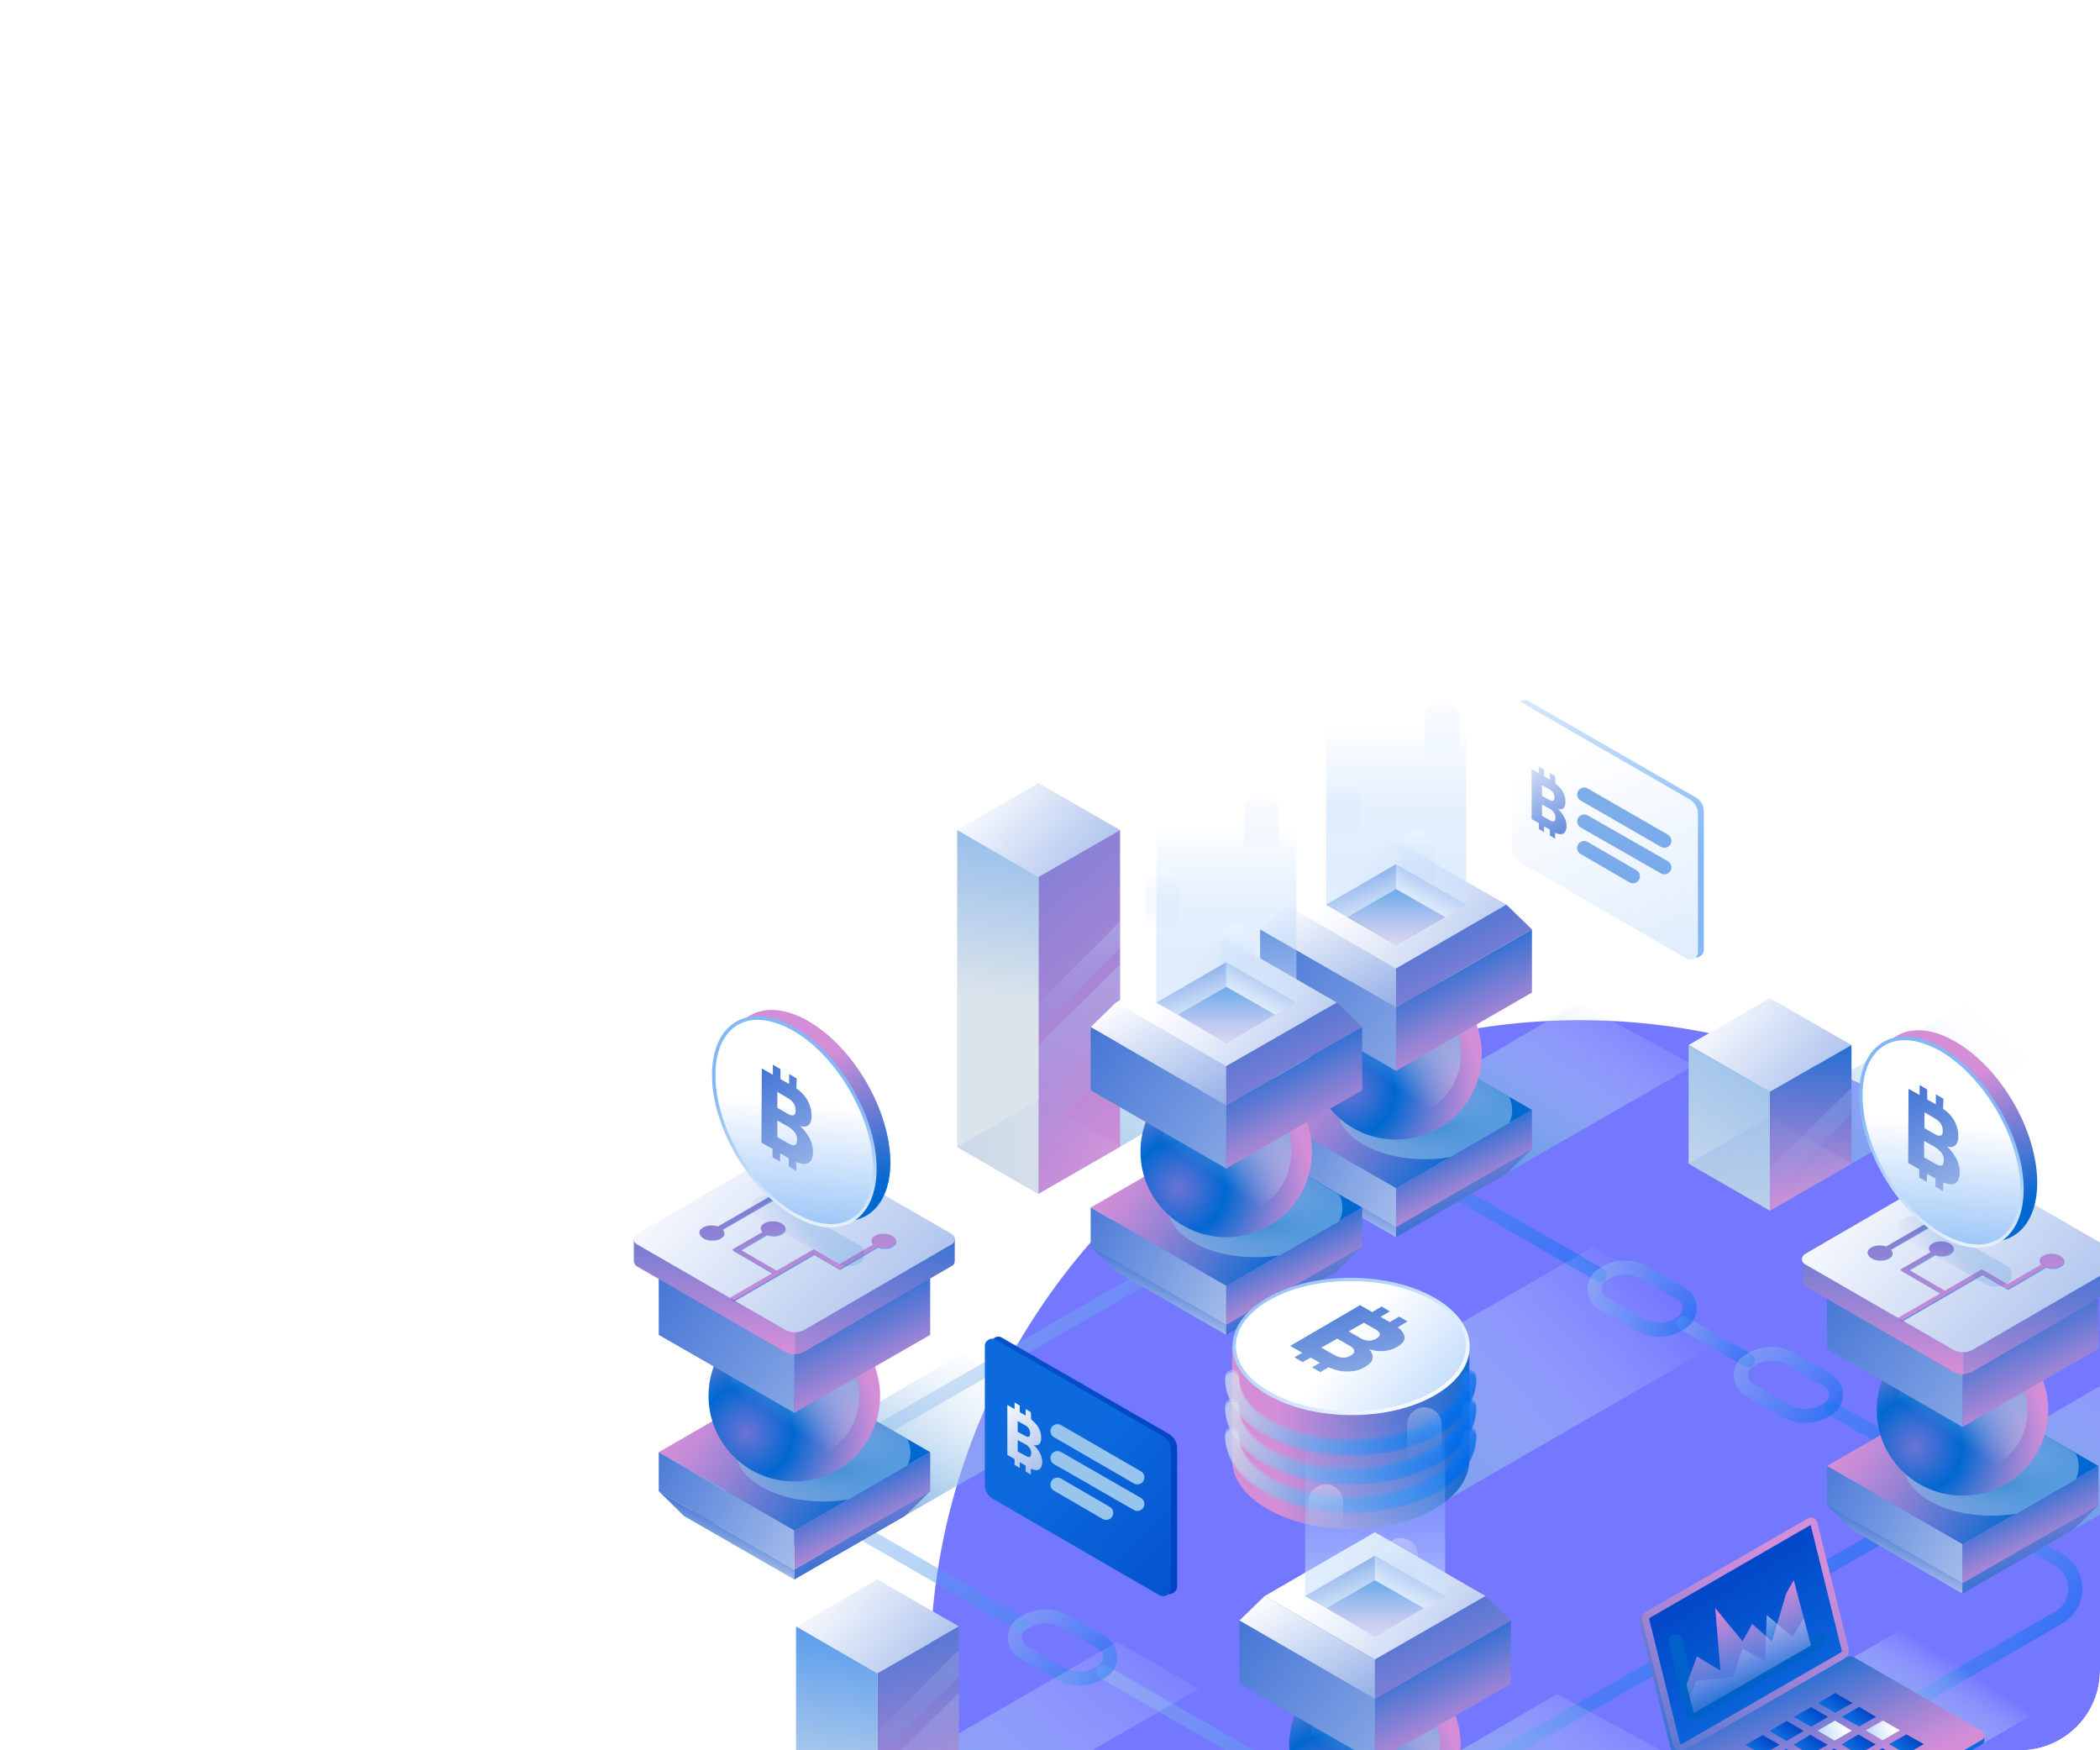 <svg width="210" height="175" viewBox="0 0 210 175" fill="none" xmlns="http://www.w3.org/2000/svg">
<g opacity="0.7">
<g clip-path="url(#clip0_208_1695)">
<g filter="url(#filter0_f_208_1695)">
<circle cx="158" cy="167" r="65" fill="#373FFF"/>
</g>
</g>
</g>
<g clip-path="url(#clip1_208_1695)">
<path opacity="0.5" d="M145.448 187.595L148.595 189.423C151.535 191.114 155.2 191.114 158.14 189.423L205.864 161.72C208.077 160.443 208.077 157.269 205.899 155.993L194.694 149.403" stroke="url(#paint0_linear_208_1695)" stroke-width="1.4" stroke-miterlimit="10" stroke-linecap="round" stroke-linejoin="round"/>
<path opacity="0.5" d="M174.809 136.017L168.342 132.292" stroke="url(#paint1_linear_208_1695)" stroke-width="1.4" stroke-miterlimit="10" stroke-linecap="round" stroke-linejoin="round"/>
<path opacity="0.5" d="M110.312 167.137L137.494 182.765L196.734 148.645L183.04 140.744" stroke="url(#paint2_linear_208_1695)" stroke-width="1.4" stroke-miterlimit="10" stroke-linecap="round" stroke-linejoin="round"/>
<path opacity="0.5" d="M160.008 127.496L137.494 114.524L78.22 148.644L102.082 162.375" stroke="url(#paint3_linear_208_1695)" stroke-width="1.4" stroke-miterlimit="10" stroke-linecap="round" stroke-linejoin="round"/>
<path opacity="0.5" d="M178.578 141.054L174.913 138.95C173.806 138.294 173.806 136.673 174.913 136.052L175.189 135.879C176.4 135.189 177.887 135.189 179.097 135.879L182.763 137.984C183.87 138.639 183.87 140.261 182.763 140.882L182.486 141.054C181.276 141.744 179.789 141.744 178.578 141.054Z" stroke="url(#paint4_linear_208_1695)" stroke-width="1.4" stroke-miterlimit="10" stroke-linecap="round" stroke-linejoin="round"/>
<path opacity="0.5" d="M105.989 167.309L102.324 165.204C101.217 164.549 101.217 162.927 102.324 162.306L102.6 162.134C103.811 161.444 105.298 161.444 106.508 162.134L110.174 164.238C111.281 164.894 111.281 166.515 110.174 167.136L109.897 167.309C108.687 167.999 107.2 167.999 105.989 167.309Z" stroke="url(#paint5_linear_208_1695)" stroke-width="1.4" stroke-miterlimit="10" stroke-linecap="round" stroke-linejoin="round"/>
<path opacity="0.5" d="M163.95 132.429L160.284 130.325C159.178 129.669 159.178 128.048 160.284 127.427L160.561 127.254C161.771 126.564 163.258 126.564 164.469 127.254L168.134 129.359C169.241 130.014 169.241 131.636 168.134 132.257L167.858 132.429C166.647 133.119 165.16 133.119 163.95 132.429Z" stroke="url(#paint6_linear_208_1695)" stroke-width="1.4" stroke-miterlimit="10" stroke-linecap="round" stroke-linejoin="round"/>
<path d="M192.792 161.962L205.484 169.276C205.829 169.483 205.829 169.966 205.484 170.173L189.61 179.315C189.126 179.591 188.538 179.591 188.054 179.315L175.639 172.174C175.293 171.967 175.293 171.484 175.639 171.277L191.823 161.962C192.135 161.789 192.515 161.789 192.792 161.962Z" fill="url(#paint7_linear_208_1695)"/>
<path d="M145.31 120.389L169.414 106.52L157.863 100.276L130.163 116.422L145.31 120.389Z" fill="url(#paint8_linear_208_1695)"/>
<path d="M143.166 189.527L167.27 175.624L155.719 169.379L127.984 185.525L143.166 189.527Z" fill="url(#paint9_linear_208_1695)"/>
<path d="M204.896 154.372L229.034 140.468L217.484 134.224L189.749 150.37L204.896 154.372Z" fill="url(#paint10_linear_208_1695)"/>
<path d="M95.718 114.662L127.846 96.17L135.973 100.862L103.845 119.354L95.718 114.662Z" fill="url(#paint11_linear_208_1695)"/>
<path d="M103.845 87.683L95.718 82.991L103.845 78.299L112.007 82.991L103.845 87.683Z" fill="url(#paint12_linear_208_1695)"/>
<path d="M103.845 87.683V119.354L112.007 114.662V82.991L103.845 87.683Z" fill="url(#paint13_linear_208_1695)"/>
<path d="M103.845 87.683L95.718 82.991V114.662L103.845 119.354V87.683Z" fill="url(#paint14_linear_208_1695)"/>
<path opacity="0.07" d="M103.845 119.354L95.718 114.662L103.845 109.97L112.007 114.662L103.845 119.354Z" fill="url(#paint15_linear_208_1695)"/>
<path opacity="0.6" d="M111.972 92.168L103.845 100.31V102.967L111.972 94.825V92.168Z" fill="url(#paint16_linear_208_1695)"/>
<path opacity="0.6" d="M112.007 96.412L103.845 104.519V113.696L112.007 105.589V96.412Z" fill="url(#paint17_linear_208_1695)"/>
<path d="M79.603 182.696L111.73 164.169L119.857 168.861L87.73 187.388L79.603 182.696Z" fill="url(#paint18_linear_208_1695)"/>
<path d="M87.73 167.309L79.603 162.617L87.73 157.925L95.891 162.617L87.73 167.309Z" fill="url(#paint19_linear_208_1695)"/>
<path d="M87.73 167.309V187.388L95.891 182.696V162.617L87.73 167.309Z" fill="url(#paint20_linear_208_1695)"/>
<path d="M87.73 167.309L79.603 162.617V182.696L87.73 187.388V167.309Z" fill="url(#paint21_linear_208_1695)"/>
<g opacity="0.4">
<path d="M95.891 164.998L87.73 173.14V175.796L95.891 167.654V164.998Z" fill="url(#paint22_linear_208_1695)"/>
<path d="M95.891 169.241L87.73 177.383V186.56L95.891 178.418V169.241Z" fill="url(#paint23_linear_208_1695)"/>
</g>
<path d="M168.861 116.353L200.988 97.861L209.115 102.553L176.988 121.045L168.861 116.353Z" fill="url(#paint24_linear_208_1695)"/>
<path d="M176.988 109.176L168.861 104.484L176.988 99.793L185.149 104.484L176.988 109.176Z" fill="url(#paint25_linear_208_1695)"/>
<path d="M176.988 109.176V121.044L185.149 116.352V104.484L176.988 109.176Z" fill="url(#paint26_linear_208_1695)"/>
<path d="M176.988 109.176L168.861 104.484V116.352L176.988 121.044V109.176Z" fill="url(#paint27_linear_208_1695)"/>
<path opacity="0.09" d="M176.988 121.045L168.861 116.353L176.988 111.661L185.149 116.353L176.988 121.045Z" fill="url(#paint28_linear_208_1695)"/>
<g opacity="0.4">
<path d="M185.149 108.728L176.988 116.87V119.527L185.149 111.385V108.728Z" fill="url(#paint29_linear_208_1695)"/>
</g>
<path d="M126.013 110.97L139.604 103.139L153.195 110.97L139.604 118.802L126.013 110.97Z" fill="url(#paint30_linear_208_1695)"/>
<path d="M126.013 114.869V110.97L139.604 118.802V122.7L126.013 114.869Z" fill="url(#paint31_linear_208_1695)"/>
<path d="M139.604 122.7L153.195 114.869V110.97L139.604 118.802V122.7Z" fill="url(#paint32_linear_208_1695)"/>
<path d="M139.604 123.701V122.7L126.013 114.869L128.572 117.353L139.604 123.701Z" fill="url(#paint33_linear_208_1695)"/>
<path d="M139.604 123.701V122.7L153.195 114.869L150.636 117.353L139.604 123.701Z" fill="url(#paint34_linear_208_1695)"/>
<path d="M151.223 110.97C151.223 111.419 151.12 111.867 150.912 112.281L144.999 115.697C144.203 115.835 143.373 115.904 142.543 115.904C140.192 115.904 137.978 115.386 136.318 114.42C134.693 113.489 133.794 112.281 133.794 110.97C133.794 109.694 134.658 108.486 136.284 107.555C137.944 106.589 140.157 106.071 142.509 106.071C143.373 106.071 144.238 106.14 145.068 106.278L150.912 109.659C151.085 110.073 151.223 110.522 151.223 110.97Z" fill="url(#paint35_radial_208_1695)"/>
<path d="M139.604 113.937C144.34 113.937 148.18 110.107 148.18 105.381C148.18 100.656 144.34 96.825 139.604 96.825C134.867 96.825 131.027 100.656 131.027 105.381C131.027 110.107 134.867 113.937 139.604 113.937Z" fill="url(#paint36_radial_208_1695)"/>
<path d="M139.604 111.833C136.007 111.833 133.102 108.935 133.102 105.347C133.102 101.759 136.007 98.861 139.604 98.861C143.2 98.861 146.105 101.759 146.105 105.347C146.105 108.935 143.2 111.833 139.604 111.833Z" fill="url(#paint37_linear_208_1695)"/>
<path d="M128.572 90.443L139.604 96.826L150.636 90.443L139.604 84.095L128.572 90.443Z" fill="url(#paint38_linear_208_1695)"/>
<path d="M139.604 86.406V88.891L134.728 91.685L132.618 90.443L139.604 86.406Z" fill="url(#paint39_linear_208_1695)"/>
<path d="M146.624 90.443L144.48 91.685L139.604 88.891V86.406L146.624 90.443Z" fill="url(#paint40_linear_208_1695)"/>
<path d="M144.48 91.685L139.604 94.479L134.728 91.685L139.604 88.89L144.48 91.685Z" fill="url(#paint41_linear_208_1695)"/>
<path d="M128.572 90.443L126.013 92.927L139.604 100.724V96.826L128.572 90.443Z" fill="url(#paint42_linear_208_1695)"/>
<path d="M153.195 92.927L150.636 90.443L139.604 96.826V100.724L153.195 92.927Z" fill="url(#paint43_linear_208_1695)"/>
<path d="M126.013 99.24V92.927L139.604 100.724V107.072L126.013 99.24Z" fill="url(#paint44_linear_208_1695)"/>
<path d="M153.195 99.24V92.927L139.604 100.724V107.072L153.195 99.24Z" fill="url(#paint45_linear_208_1695)"/>
<path d="M109.067 120.734L122.624 112.937L136.215 120.734L122.624 128.566L109.067 120.734Z" fill="url(#paint46_linear_208_1695)"/>
<path d="M109.067 124.667V120.734L122.624 128.566V132.464L109.067 124.667Z" fill="url(#paint47_linear_208_1695)"/>
<path d="M122.624 132.464L136.215 124.667V120.734L122.624 128.566V132.464Z" fill="url(#paint48_linear_208_1695)"/>
<path d="M122.624 133.464V132.464L109.067 124.667L111.592 127.116L122.624 133.464Z" fill="url(#paint49_linear_208_1695)"/>
<path d="M122.624 133.464V132.464L136.215 124.667L133.69 127.116L122.624 133.464Z" fill="url(#paint50_linear_208_1695)"/>
<path d="M134.243 120.769C134.243 121.217 134.14 121.666 133.932 122.08L128.019 125.495C127.223 125.633 126.393 125.702 125.563 125.702C123.212 125.702 120.998 125.185 119.338 124.219C117.713 123.287 116.814 122.08 116.814 120.769C116.814 119.492 117.678 118.285 119.304 117.353C120.964 116.387 123.177 115.87 125.529 115.87C126.393 115.87 127.258 115.939 128.088 116.077L133.932 119.458C134.14 119.837 134.243 120.286 134.243 120.769Z" fill="url(#paint51_radial_208_1695)"/>
<path d="M122.624 123.701C127.36 123.701 131.2 119.87 131.2 115.145C131.2 110.42 127.36 106.589 122.624 106.589C117.887 106.589 114.047 110.42 114.047 115.145C114.047 119.87 117.887 123.701 122.624 123.701Z" fill="url(#paint52_radial_208_1695)"/>
<path d="M122.624 121.631C119.027 121.631 116.122 118.733 116.122 115.145C116.122 111.557 119.027 108.659 122.624 108.659C126.22 108.659 129.125 111.557 129.125 115.145C129.125 118.733 126.22 121.631 122.624 121.631Z" fill="url(#paint53_linear_208_1695)"/>
<path d="M111.592 100.241L122.624 106.589L133.69 100.241L122.624 93.859L111.592 100.241Z" fill="url(#paint54_linear_208_1695)"/>
<path d="M122.624 96.204V98.654L117.782 101.449L115.638 100.241L122.624 96.204Z" fill="url(#paint55_linear_208_1695)"/>
<path d="M129.644 100.241L127.5 101.449L122.624 98.654V96.204L129.644 100.241Z" fill="url(#paint56_linear_208_1695)"/>
<path d="M127.5 101.448L122.624 104.277L117.782 101.448L122.624 98.654L127.5 101.448Z" fill="url(#paint57_linear_208_1695)"/>
<path d="M111.592 100.241L109.067 102.691L122.624 110.522V106.589L111.592 100.241Z" fill="url(#paint58_linear_208_1695)"/>
<path d="M136.215 102.691L133.69 100.241L122.624 106.589V110.522L136.215 102.691Z" fill="url(#paint59_linear_208_1695)"/>
<path d="M109.067 109.004V102.69L122.624 110.522V116.835L109.067 109.004Z" fill="url(#paint60_linear_208_1695)"/>
<path d="M136.215 109.004V102.69L122.624 110.522V116.835L136.215 109.004Z" fill="url(#paint61_linear_208_1695)"/>
<path d="M123.938 180.074L137.494 172.242L151.085 180.074L137.494 187.905L123.938 180.074Z" fill="url(#paint62_linear_208_1695)"/>
<path d="M137.494 183.041C142.231 183.041 146.071 179.21 146.071 174.485C146.071 169.76 142.231 165.929 137.494 165.929C132.758 165.929 128.918 169.76 128.918 174.485C128.918 179.21 132.758 183.041 137.494 183.041Z" fill="url(#paint63_radial_208_1695)"/>
<path d="M137.494 180.971C133.898 180.971 130.993 178.073 130.993 174.485C130.993 170.897 133.898 167.999 137.494 167.999C141.091 167.999 143.996 170.897 143.996 174.485C143.996 178.073 141.091 180.971 137.494 180.971Z" fill="url(#paint64_linear_208_1695)"/>
<path d="M126.462 159.581L137.494 165.929L148.561 159.581L137.494 153.198L126.462 159.581Z" fill="url(#paint65_linear_208_1695)"/>
<path d="M137.494 155.544V157.994L132.653 160.788L130.508 159.581L137.494 155.544Z" fill="url(#paint66_linear_208_1695)"/>
<path d="M144.514 159.581L142.37 160.788L137.494 157.994V155.544L144.514 159.581Z" fill="url(#paint67_linear_208_1695)"/>
<path d="M142.37 160.789L137.494 163.618L132.653 160.789L137.494 157.994L142.37 160.789Z" fill="url(#paint68_linear_208_1695)"/>
<path d="M126.462 159.581L123.938 162.03L137.494 169.862V165.929L126.462 159.581Z" fill="url(#paint69_linear_208_1695)"/>
<path d="M151.085 162.03L148.561 159.581L137.494 165.929V169.862L151.085 162.03Z" fill="url(#paint70_linear_208_1695)"/>
<path d="M123.938 168.344V162.031L137.494 169.862V176.176L123.938 168.344Z" fill="url(#paint71_linear_208_1695)"/>
<path d="M151.085 168.344V162.031L137.494 169.862V176.176L151.085 168.344Z" fill="url(#paint72_linear_208_1695)"/>
<path d="M167.028 174.692L163.95 162.272C163.846 161.927 164.019 161.547 164.33 161.375L180.515 152.06C180.861 151.853 181.345 152.06 181.449 152.439L184.596 165.101C184.699 165.446 184.527 165.825 184.215 165.998L168.273 175.175C167.754 175.485 167.166 175.209 167.028 174.692Z" fill="url(#paint73_linear_208_1695)"/>
<path d="M185.495 166.205L198.187 173.519C198.533 173.726 198.533 174.209 198.187 174.416L182.313 183.558C181.829 183.834 181.241 183.834 180.757 183.558L168.376 176.417C168.031 176.21 168.031 175.727 168.376 175.52L184.561 166.205C184.803 165.998 185.184 165.998 185.495 166.205Z" fill="url(#paint74_linear_208_1695)"/>
<path d="M167.304 174.45L164.227 162.03C164.123 161.685 164.296 161.306 164.607 161.133L180.792 151.818C181.137 151.611 181.622 151.818 181.725 152.198L184.872 164.859C184.976 165.204 184.803 165.584 184.492 165.756L168.549 174.933C168.031 175.244 167.443 174.968 167.304 174.45Z" fill="url(#paint75_linear_208_1695)"/>
<path d="M168.1 174.381C168.134 174.381 168.134 174.381 168.169 174.381L184.112 165.204C184.146 165.17 184.181 165.135 184.181 165.066L181.068 152.474L164.987 161.754C164.953 161.789 164.918 161.823 164.918 161.892L167.996 174.312C167.996 174.347 168.065 174.381 168.1 174.381Z" fill="url(#paint76_linear_208_1695)"/>
<path d="M185.495 165.756L198.187 173.07C198.533 173.277 198.533 173.76 198.187 173.967L182.313 183.11C181.829 183.386 181.241 183.386 180.757 183.11L168.376 175.968C168.031 175.761 168.031 175.278 168.376 175.071L184.561 165.756C184.803 165.584 185.184 165.584 185.495 165.756Z" fill="url(#paint77_linear_208_1695)"/>
<path d="M181.795 164.1L172.423 169.517L169.379 171.276L167.547 164.1" stroke="#0061CA" stroke-width="1.4" stroke-miterlimit="10" stroke-linecap="round" stroke-linejoin="round"/>
<path d="M168.653 168.448L169.691 165.619L172.042 167.033L171.524 160.789L174.256 164.101L175.224 162.376L177.195 164.101L178.613 159.34L179.374 157.994L181.103 164.515L169.379 171.277L168.653 168.448Z" fill="url(#paint78_linear_208_1695)"/>
<path d="M169.379 171.277L168.964 169.655L169.621 168.068L173.287 167.689L174.255 164.86L176.503 166.067L176.676 161.479L179.27 163.652L180.377 161.824L181.103 164.515L169.379 171.277Z" fill="url(#paint79_linear_208_1695)"/>
<path d="M181.795 170.276L183.524 169.276L185.253 170.276L183.524 171.242L181.795 170.276Z" fill="url(#paint80_linear_208_1695)"/>
<path d="M179.374 171.656L181.103 170.69L182.797 171.656L181.103 172.656L179.374 171.656Z" fill="url(#paint81_linear_208_1695)"/>
<path d="M176.953 173.07L178.682 172.07L180.377 173.07L178.647 174.071L176.953 173.07Z" fill="url(#paint82_linear_208_1695)"/>
<path d="M174.532 174.45L176.261 173.484L177.956 174.45L176.227 175.451L174.532 174.45Z" fill="url(#paint83_linear_208_1695)"/>
<path d="M184.181 171.656L185.91 170.656L187.604 171.656L185.91 172.622L184.181 171.656Z" fill="url(#paint84_linear_208_1695)"/>
<path d="M181.76 173.036L183.489 172.035L185.184 173.036L183.454 174.036L181.76 173.036Z" fill="url(#paint85_linear_208_1695)"/>
<path d="M179.339 174.45L181.034 173.45L182.763 174.45L181.034 175.416L179.339 174.45Z" fill="url(#paint86_linear_208_1695)"/>
<path d="M176.884 175.83L178.613 174.865L180.342 175.83L178.613 176.831L176.884 175.83Z" fill="url(#paint87_linear_208_1695)"/>
<path d="M186.567 173.001L188.296 172.035L189.991 173.001L188.262 174.002L186.567 173.001Z" fill="url(#paint88_linear_208_1695)"/>
<path d="M184.146 174.416L185.841 173.415L187.57 174.416L185.841 175.416L184.146 174.416Z" fill="url(#paint89_linear_208_1695)"/>
<path d="M181.691 175.83L183.42 174.83L185.114 175.83L183.42 176.796L181.691 175.83Z" fill="url(#paint90_linear_208_1695)"/>
<path d="M188.919 174.381L190.648 173.415L192.377 174.381L190.648 175.382L188.919 174.381Z" fill="url(#paint91_linear_208_1695)"/>
<path d="M186.498 175.796L188.227 174.795L189.921 175.796L188.227 176.796L186.498 175.796Z" fill="url(#paint92_linear_208_1695)"/>
<path d="M173.875 133.154L159.316 124.667L134.451 138.984C131.615 139.088 128.849 139.743 126.704 140.985C122.07 143.676 122.105 147.989 126.774 150.68C131.408 153.371 138.947 153.371 143.546 150.68C143.857 150.507 144.134 150.3 144.411 150.128L173.875 133.154Z" fill="url(#paint93_linear_208_1695)"/>
<path d="M146.52 134.603C146.001 133.499 144.964 132.429 143.442 131.567C138.774 128.876 131.269 128.876 126.67 131.567C125.148 132.429 124.145 133.499 123.627 134.603H123.212V135.948V145.988C123.212 147.747 124.387 149.507 126.704 150.852C131.338 153.543 138.877 153.543 143.477 150.852C145.794 149.507 146.935 147.747 146.935 145.988V135.741V134.637H146.52V134.603Z" fill="url(#paint94_linear_208_1695)"/>
<path d="M143.477 129.773C138.808 127.082 131.304 127.082 126.704 129.773C122.07 132.464 122.105 136.777 126.774 139.468C131.408 142.159 138.947 142.159 143.546 139.468C148.146 136.777 148.111 132.43 143.477 129.773Z" fill="url(#paint95_linear_208_1695)"/>
<path d="M135.143 141.089C132.03 141.089 129.125 140.399 126.912 139.123C124.768 137.881 123.592 136.294 123.592 134.569C123.592 132.878 124.733 131.291 126.843 130.049C129.021 128.773 131.926 128.083 135.039 128.083C138.151 128.083 141.056 128.773 143.269 130.049C145.414 131.291 146.589 132.878 146.589 134.603C146.589 136.294 145.448 137.881 143.339 139.123C141.16 140.399 138.255 141.089 135.143 141.089Z" fill="url(#paint96_linear_208_1695)"/>
<path d="M132.134 134.741L133.725 133.844L134.935 134.534C135.246 134.706 135.419 134.879 135.419 135.051C135.454 135.224 135.315 135.396 135.073 135.534C134.555 135.845 134.001 135.81 133.344 135.431L132.134 134.741ZM134.866 133.119L136.388 132.257L137.494 132.878C138.082 133.223 138.151 133.533 137.632 133.844C137.148 134.12 136.595 134.12 136.007 133.775L134.866 133.119ZM140.745 132.119L139.915 131.636L138.981 132.188L138.047 131.67L138.981 131.118L138.151 130.635L137.217 131.187L136.007 130.497L129.021 134.568L130.232 135.258L129.436 135.707L130.266 136.19L131.062 135.741L131.996 136.259L131.2 136.707L132.03 137.19L132.86 136.707C133.413 136.949 134.001 137.121 134.555 137.121C135.281 137.156 135.973 137.018 136.56 136.638C136.975 136.397 137.218 136.121 137.252 135.81C137.321 135.5 137.183 135.189 136.872 134.879C137.321 135.051 137.805 135.12 138.324 135.086C138.843 135.051 139.292 134.913 139.707 134.672C140.295 134.327 140.537 133.982 140.434 133.568C140.365 133.292 140.157 132.981 139.777 132.705L140.745 132.119Z" fill="url(#paint97_linear_208_1695)"/>
<path opacity="0.5" d="M123.212 137.673C123.212 139.433 124.387 141.192 126.704 142.538C131.338 145.229 138.877 145.229 143.477 142.538C145.794 141.192 146.935 139.433 146.935 137.673" stroke="url(#paint98_linear_208_1695)" stroke-width="1.4" stroke-miterlimit="10" stroke-linecap="round" stroke-linejoin="round"/>
<path opacity="0.5" d="M123.212 140.572C123.212 142.331 124.387 144.091 126.704 145.436C131.338 148.127 138.877 148.127 143.477 145.436C145.794 144.091 146.935 142.331 146.935 140.572" stroke="url(#paint99_linear_208_1695)" stroke-width="1.4" stroke-miterlimit="10" stroke-linecap="round" stroke-linejoin="round"/>
<path opacity="0.5" d="M123.212 143.401C123.212 145.16 124.387 146.92 126.704 148.265C131.338 150.956 138.877 150.956 143.477 148.265C145.794 146.92 146.935 145.16 146.935 143.401" stroke="url(#paint100_linear_208_1695)" stroke-width="1.4" stroke-miterlimit="10" stroke-linecap="round" stroke-linejoin="round"/>
<path opacity="0.65" d="M123.212 137.949C123.212 139.709 124.387 141.468 126.704 142.814C131.338 145.505 138.877 145.505 143.477 142.814C145.794 141.468 146.935 139.709 146.935 137.949" stroke="url(#paint101_linear_208_1695)" stroke-width="1.4" stroke-miterlimit="10" stroke-linecap="round" stroke-linejoin="round"/>
<path opacity="0.65" d="M123.212 140.848C123.212 142.607 124.387 144.367 126.704 145.712C131.338 148.403 138.877 148.403 143.477 145.712C145.794 144.367 146.935 142.607 146.935 140.848" stroke="url(#paint102_linear_208_1695)" stroke-width="1.4" stroke-miterlimit="10" stroke-linecap="round" stroke-linejoin="round"/>
<path opacity="0.65" d="M123.212 143.677C123.212 145.436 124.387 147.196 126.704 148.541C131.338 151.232 138.877 151.232 143.477 148.541C145.794 147.196 146.935 145.436 146.935 143.677" stroke="url(#paint103_linear_208_1695)" stroke-width="1.4" stroke-miterlimit="10" stroke-linecap="round" stroke-linejoin="round"/>
<path d="M83.545 155.544L107.649 141.675L96.133 135.396L68.398 151.577L83.545 155.544Z" fill="url(#paint104_linear_208_1695)"/>
<path d="M65.874 145.195L79.43 137.363L93.021 145.195L79.43 153.026L65.874 145.195Z" fill="url(#paint105_linear_208_1695)"/>
<path d="M65.874 149.093V145.194L79.43 153.026V156.924L65.874 149.093Z" fill="url(#paint106_linear_208_1695)"/>
<path d="M79.43 156.924L93.021 149.093V145.194L79.43 153.026V156.924Z" fill="url(#paint107_linear_208_1695)"/>
<path d="M79.43 157.925V156.925L65.874 149.093L68.398 151.577L79.43 157.925Z" fill="url(#paint108_linear_208_1695)"/>
<path d="M79.43 157.925V156.925L93.021 149.093L90.496 151.577L79.43 157.925Z" fill="url(#paint109_linear_208_1695)"/>
<path d="M91.05 145.195C91.05 145.643 90.946 146.092 90.739 146.506L84.825 149.921C84.029 150.059 83.2 150.128 82.37 150.128C80.018 150.128 77.805 149.611 76.145 148.645C74.519 147.713 73.62 146.506 73.62 145.195C73.62 143.918 74.485 142.711 76.11 141.779C77.77 140.813 79.983 140.296 82.335 140.296C83.2 140.296 84.064 140.365 84.894 140.503L90.739 143.884C90.911 144.298 91.05 144.746 91.05 145.195Z" fill="url(#paint110_radial_208_1695)"/>
<path d="M79.43 148.127C84.167 148.127 88.007 144.296 88.007 139.571C88.007 134.846 84.167 131.015 79.43 131.015C74.693 131.015 70.853 134.846 70.853 139.571C70.853 144.296 74.693 148.127 79.43 148.127Z" fill="url(#paint111_radial_208_1695)"/>
<path d="M79.43 146.057C75.833 146.057 72.928 143.159 72.928 139.571C72.928 135.983 75.833 133.085 79.43 133.085C83.027 133.085 85.931 135.983 85.931 139.571C85.931 143.159 83.027 146.057 79.43 146.057Z" fill="url(#paint112_linear_208_1695)"/>
<path d="M68.398 124.667L79.43 131.049L90.496 124.667L79.43 118.319L68.398 124.667Z" fill="url(#paint113_linear_208_1695)"/>
<path d="M79.43 120.63V123.114L74.588 125.909L72.444 124.667L79.43 120.63Z" fill="url(#paint114_linear_208_1695)"/>
<path d="M86.45 124.667L84.306 125.909L79.43 123.114V120.63L86.45 124.667Z" fill="url(#paint115_linear_208_1695)"/>
<path d="M84.306 125.909L79.43 128.703L74.588 125.909L79.43 123.115L84.306 125.909Z" fill="url(#paint116_linear_208_1695)"/>
<path d="M68.398 124.667L65.874 127.151L79.43 134.948V131.049L68.398 124.667Z" fill="url(#paint117_linear_208_1695)"/>
<path d="M93.021 127.151L90.496 124.667L79.43 131.049V134.948L93.021 127.151Z" fill="url(#paint118_linear_208_1695)"/>
<path d="M65.874 133.465V127.151L79.43 134.948V141.262L65.874 133.465Z" fill="url(#paint119_linear_208_1695)"/>
<path d="M93.021 133.465V127.151L79.43 134.948V141.262L93.021 133.465Z" fill="url(#paint120_linear_208_1695)"/>
<path d="M78.392 117.043L66.565 123.908H63.384V126.082C63.384 126.289 63.487 126.461 63.66 126.599L78.496 135.155C78.808 135.328 79.188 135.431 79.534 135.397V116.801C79.153 116.767 78.773 116.836 78.392 117.043Z" fill="url(#paint121_linear_208_1695)"/>
<path d="M92.295 123.908L80.364 117.042C80.122 116.904 79.845 116.801 79.534 116.801V135.396C79.845 135.396 80.156 135.293 80.468 135.12L95.2 126.564C95.407 126.461 95.476 126.254 95.476 126.047V123.873H92.295V123.908Z" fill="url(#paint122_linear_208_1695)"/>
<path d="M95.2 123.39L80.364 114.834C79.741 114.489 79.015 114.489 78.392 114.834L63.66 123.39C63.28 123.632 63.28 124.184 63.66 124.391L78.496 132.947C79.119 133.292 79.845 133.292 80.468 132.947L95.2 124.391C95.58 124.184 95.58 123.632 95.2 123.39Z" fill="url(#paint123_linear_208_1695)"/>
<g opacity="0.53">
<path d="M89.286 123.666C88.802 123.39 88.041 123.39 87.557 123.666C87.142 123.908 87.107 124.253 87.384 124.529L83.995 126.495L81.436 125.012L77.736 127.151L74.104 125.046L76.733 123.528C77.217 123.701 77.839 123.666 78.22 123.425C78.704 123.149 78.704 122.7 78.22 122.424C77.736 122.148 76.94 122.148 76.49 122.424C76.076 122.666 76.041 123.011 76.318 123.287L73.274 125.046L77.32 127.392L73.032 129.876L73.447 130.118L81.436 125.495L83.995 126.978L87.799 124.77C88.283 124.943 88.906 124.908 89.286 124.667C89.77 124.425 89.77 123.942 89.286 123.666Z" fill="url(#paint124_linear_208_1695)"/>
<path d="M85.966 118.181L85.551 117.939L80.71 120.734L78.012 119.181L71.856 122.735C71.372 122.562 70.75 122.597 70.369 122.838C69.885 123.114 69.885 123.563 70.369 123.839C70.853 124.115 71.649 124.115 72.099 123.839C72.513 123.597 72.548 123.252 72.271 122.976L78.012 119.664L80.71 121.217L85.966 118.181Z" fill="url(#paint125_linear_208_1695)"/>
</g>
<path d="M89.217 123.563C88.733 123.287 87.972 123.287 87.488 123.563C87.073 123.805 87.038 124.15 87.315 124.426L83.926 126.392L81.367 124.909L77.666 127.048L74.035 124.943L76.663 123.425C77.147 123.598 77.77 123.563 78.15 123.322C78.635 123.046 78.635 122.597 78.15 122.321C77.666 122.045 76.871 122.045 76.421 122.321C76.006 122.563 75.972 122.908 76.248 123.184L73.205 124.943L77.251 127.289L72.963 129.773L73.378 130.015L81.367 125.392L83.926 126.875L87.73 124.667C88.214 124.84 88.836 124.805 89.217 124.564C89.701 124.288 89.701 123.839 89.217 123.563Z" fill="url(#paint126_linear_208_1695)"/>
<path d="M85.897 118.077L85.482 117.836L80.64 120.63L77.943 119.078L71.787 122.631C71.303 122.459 70.681 122.493 70.3 122.735C69.816 123.011 69.816 123.459 70.3 123.735C70.784 124.011 71.58 124.011 72.029 123.735C72.444 123.494 72.479 123.149 72.202 122.873L77.943 119.561L80.64 121.113L85.897 118.077Z" fill="url(#paint127_linear_208_1695)"/>
<path d="M182.694 146.575L196.25 138.778L209.841 146.575L196.25 154.406L182.694 146.575Z" fill="url(#paint128_linear_208_1695)"/>
<path d="M182.694 150.508V146.575L196.25 154.406V158.305L182.694 150.508Z" fill="url(#paint129_linear_208_1695)"/>
<path d="M196.25 158.305L209.841 150.508V146.575L196.25 154.406V158.305Z" fill="url(#paint130_linear_208_1695)"/>
<path d="M196.25 159.34V158.305L182.694 150.508L185.218 152.957L196.25 159.34Z" fill="url(#paint131_linear_208_1695)"/>
<path d="M196.25 159.34V158.305L209.841 150.508L207.317 152.957L196.25 159.34Z" fill="url(#paint132_linear_208_1695)"/>
<path d="M207.87 146.609C207.87 147.058 207.766 147.506 207.559 147.92L201.645 151.336C200.85 151.474 200.02 151.543 199.19 151.543C196.838 151.543 194.625 151.025 192.965 150.059C191.339 149.128 190.44 147.92 190.44 146.609C190.44 145.333 191.305 144.125 192.93 143.194C194.59 142.228 196.803 141.71 199.155 141.71C200.02 141.71 200.884 141.779 201.714 141.917L207.559 145.298C207.766 145.678 207.87 146.126 207.87 146.609Z" fill="url(#paint133_radial_208_1695)"/>
<path d="M196.25 149.542C200.987 149.542 204.827 145.711 204.827 140.986C204.827 136.26 200.987 132.43 196.25 132.43C191.513 132.43 187.674 136.26 187.674 140.986C187.674 145.711 191.513 149.542 196.25 149.542Z" fill="url(#paint134_radial_208_1695)"/>
<path d="M196.25 147.472C199.841 147.472 202.752 144.568 202.752 140.986C202.752 137.403 199.841 134.5 196.25 134.5C192.659 134.5 189.749 137.403 189.749 140.986C189.749 144.568 192.659 147.472 196.25 147.472Z" fill="url(#paint135_linear_208_1695)"/>
<path d="M185.218 126.081L196.25 132.429L207.317 126.081L196.25 119.699L185.218 126.081Z" fill="url(#paint136_linear_208_1695)"/>
<path d="M196.25 122.045V124.495L191.409 127.324L189.264 126.082L196.25 122.045Z" fill="url(#paint137_linear_208_1695)"/>
<path d="M203.27 126.082L201.126 127.324L196.25 124.495V122.045L203.27 126.082Z" fill="url(#paint138_linear_208_1695)"/>
<path d="M201.126 127.324L196.25 130.118L191.409 127.324L196.25 124.495L201.126 127.324Z" fill="url(#paint139_linear_208_1695)"/>
<path d="M185.218 126.082L182.694 128.531L196.25 136.363V132.43L185.218 126.082Z" fill="url(#paint140_linear_208_1695)"/>
<path d="M209.841 128.531L207.317 126.082L196.25 132.43V136.363L209.841 128.531Z" fill="url(#paint141_linear_208_1695)"/>
<path d="M182.694 134.845V128.531L196.25 136.363V142.676L182.694 134.845Z" fill="url(#paint142_linear_208_1695)"/>
<path d="M209.841 134.845V128.531L196.25 136.363V142.676L209.841 134.845Z" fill="url(#paint143_linear_208_1695)"/>
<path d="M195.247 119.044L183.42 125.909H180.238V128.083C180.238 128.29 180.342 128.462 180.515 128.6L195.351 137.156C195.662 137.329 196.043 137.432 196.388 137.398V118.802C195.973 118.768 195.593 118.837 195.247 119.044Z" fill="url(#paint144_linear_208_1695)"/>
<path d="M209.115 125.909L197.184 119.044C196.942 118.906 196.665 118.802 196.354 118.802V137.397C196.665 137.397 196.976 137.294 197.288 137.122L212.02 128.565C212.227 128.462 212.296 128.255 212.296 128.048V125.875H209.115V125.909Z" fill="url(#paint145_linear_208_1695)"/>
<path d="M212.02 125.392L197.184 116.836C196.561 116.491 195.835 116.491 195.213 116.836L180.48 125.392C180.1 125.633 180.1 126.185 180.48 126.392L195.316 134.948C195.939 135.293 196.665 135.293 197.288 134.948L212.02 126.392C212.435 126.185 212.435 125.633 212.02 125.392Z" fill="url(#paint146_linear_208_1695)"/>
<g opacity="0.53">
<path d="M206.106 125.668C205.622 125.392 204.861 125.392 204.377 125.668C203.962 125.909 203.927 126.254 204.204 126.53L200.815 128.497L198.256 127.013L194.556 129.152L190.924 127.048L193.553 125.53C194.037 125.702 194.659 125.668 195.04 125.426C195.524 125.15 195.524 124.702 195.04 124.426C194.556 124.15 193.76 124.15 193.311 124.426C192.896 124.667 192.861 125.012 193.138 125.288L190.094 127.048L194.141 129.394L189.852 131.878L190.267 132.119L198.256 127.496L200.815 128.98L204.619 126.772C205.103 126.944 205.726 126.91 206.106 126.668C206.59 126.392 206.59 125.944 206.106 125.668Z" fill="url(#paint147_linear_208_1695)"/>
<path d="M202.786 120.182L202.371 119.941L197.53 122.735L194.832 121.183L188.677 124.736C188.192 124.564 187.57 124.598 187.189 124.84C186.705 125.116 186.705 125.564 187.189 125.84C187.674 126.116 188.469 126.116 188.919 125.84C189.334 125.599 189.368 125.254 189.092 124.978L194.832 121.666L197.53 123.218L202.786 120.182Z" fill="url(#paint148_linear_208_1695)"/>
</g>
<path d="M206.037 125.564C205.553 125.288 204.792 125.288 204.308 125.564C203.893 125.805 203.858 126.15 204.135 126.426L200.746 128.393L198.187 126.909L194.486 129.048L190.855 126.944L193.484 125.426C193.968 125.598 194.59 125.564 194.971 125.322C195.455 125.046 195.455 124.598 194.971 124.322C194.486 124.046 193.691 124.046 193.241 124.322C192.826 124.563 192.792 124.908 193.069 125.184L190.025 126.944L194.071 129.29L189.783 131.774L190.198 132.015L198.187 127.392L200.746 128.876L204.55 126.668C205.034 126.84 205.657 126.806 206.037 126.564C206.521 126.288 206.521 125.84 206.037 125.564Z" fill="url(#paint149_linear_208_1695)"/>
<path d="M202.717 120.079L202.302 119.837L197.461 122.632L194.763 121.079L188.607 124.633C188.123 124.46 187.501 124.495 187.12 124.736C186.636 125.012 186.636 125.461 187.12 125.737C187.604 126.013 188.4 126.013 188.849 125.737C189.264 125.495 189.299 125.15 189.022 124.874L194.763 121.562L197.461 123.115L202.717 120.079Z" fill="url(#paint150_linear_208_1695)"/>
<path d="M117.713 144.78V158.615C117.713 159.201 117.056 159.581 116.537 159.27L99.903 149.645C99.419 149.369 99.108 148.851 99.108 148.265V134.361C99.108 133.809 99.73 133.464 100.18 133.74L116.883 143.366C117.402 143.676 117.713 144.228 117.713 144.78Z" fill="url(#paint151_linear_208_1695)"/>
<path d="M117.09 144.987V158.822C117.09 159.408 116.433 159.788 115.915 159.477L99.28 149.852C98.796 149.576 98.485 149.058 98.485 148.472V134.568C98.485 134.016 99.108 133.671 99.557 133.947L116.26 143.573C116.814 143.918 117.09 144.435 117.09 144.987Z" fill="url(#paint152_linear_208_1695)"/>
<path d="M113.736 147.713L105.747 143.09" stroke="#97C5ED" stroke-width="1.4" stroke-miterlimit="10" stroke-linecap="round" stroke-linejoin="round"/>
<path d="M113.736 150.37L105.747 145.781" stroke="#97C5ED" stroke-width="1.4" stroke-miterlimit="10" stroke-linecap="round" stroke-linejoin="round"/>
<path d="M110.623 151.267L105.747 148.438" stroke="#97C5ED" stroke-width="1.4" stroke-miterlimit="10" stroke-linecap="round" stroke-linejoin="round"/>
<path d="M101.77 145.125V143.987L102.531 144.401C102.739 144.504 102.877 144.642 102.981 144.815C103.084 144.987 103.119 145.125 103.119 145.332C103.119 145.712 102.912 145.781 102.531 145.539L101.77 145.125ZM101.77 143.159V142.089L102.462 142.469C102.842 142.676 103.015 142.952 103.015 143.331C103.015 143.676 102.842 143.745 102.462 143.538L101.77 143.159ZM103.084 141.192L102.566 140.882V141.537L101.978 141.192V140.537L101.459 140.226V140.882L100.733 140.468V145.47L101.459 145.884V146.471L101.978 146.781V146.195L102.566 146.54V147.126L103.084 147.437V146.85C103.396 146.988 103.638 147.023 103.845 146.954C104.087 146.85 104.226 146.574 104.226 146.16C104.226 145.884 104.157 145.574 103.984 145.263C103.811 144.953 103.603 144.677 103.361 144.47C103.603 144.539 103.776 144.504 103.914 144.401C104.053 144.263 104.122 144.056 104.122 143.78C104.122 143.366 104.018 142.986 103.776 142.607C103.603 142.365 103.361 142.124 103.119 141.917L103.084 141.192Z" fill="url(#paint153_linear_208_1695)"/>
<path d="M170.382 81.128V94.963C170.382 95.549 169.725 95.928 169.206 95.618L152.572 85.993C152.088 85.716 151.777 85.199 151.777 84.612V70.709C151.777 70.157 152.399 69.812 152.849 70.088L169.552 79.713C170.106 80.024 170.382 80.541 170.382 81.128Z" fill="url(#paint154_linear_208_1695)"/>
<path d="M169.794 81.335V95.169C169.794 95.756 169.137 96.135 168.619 95.825L151.984 86.2C151.5 85.924 151.189 85.406 151.189 84.82V70.916C151.189 70.364 151.811 70.019 152.261 70.295L168.964 79.921C169.483 80.231 169.794 80.783 169.794 81.335Z" fill="url(#paint155_linear_208_1695)"/>
<path opacity="0.5" d="M166.44 84.061L158.417 79.438" stroke="#0660D7" stroke-width="1.4" stroke-miterlimit="10" stroke-linecap="round" stroke-linejoin="round"/>
<path opacity="0.5" d="M166.44 86.717L158.417 82.129" stroke="#0660D7" stroke-width="1.4" stroke-miterlimit="10" stroke-linecap="round" stroke-linejoin="round"/>
<path opacity="0.5" d="M163.293 87.614L158.417 84.785" stroke="#0660D7" stroke-width="1.4" stroke-miterlimit="10" stroke-linecap="round" stroke-linejoin="round"/>
<path d="M154.198 81.576V80.438L154.958 80.852C155.166 80.956 155.304 81.094 155.408 81.266C155.512 81.439 155.546 81.576 155.546 81.784C155.546 82.163 155.339 82.232 154.958 81.99L154.198 81.576ZM154.198 79.576V78.506L154.889 78.885C155.27 79.093 155.443 79.368 155.443 79.748C155.443 80.093 155.27 80.162 154.889 79.955L154.198 79.576ZM155.512 77.609L154.993 77.299V77.954L154.405 77.609V76.954L153.886 76.643V77.299L153.16 76.885V81.887L153.886 82.301V82.888L154.405 83.198V82.612L154.993 82.957V83.543L155.512 83.853V83.267C155.823 83.405 156.065 83.439 156.273 83.371C156.515 83.267 156.653 82.991 156.653 82.577C156.653 82.301 156.584 81.99 156.411 81.68C156.238 81.37 156.031 81.094 155.788 80.886C156.031 80.956 156.203 80.921 156.342 80.817C156.48 80.68 156.549 80.472 156.549 80.197C156.549 79.782 156.446 79.403 156.203 79.023C156.031 78.782 155.788 78.54 155.546 78.334L155.512 77.609Z" fill="url(#paint156_linear_208_1695)"/>
<path d="M115.638 100.241V77.195H129.644V100.241L122.624 104.278L115.638 100.241Z" fill="url(#paint157_linear_208_1695)"/>
<path opacity="0.33" d="M116.295 94.48C115.327 94.48 114.566 93.686 114.566 92.754V88.752C114.566 87.787 115.361 87.028 116.295 87.028C117.263 87.028 118.024 87.821 118.024 88.752V92.754C118.024 93.721 117.263 94.48 116.295 94.48Z" fill="url(#paint158_linear_208_1695)"/>
<path opacity="0.33" d="M123.765 99.896C122.797 99.896 122.036 99.103 122.036 98.171V94.169C122.036 93.203 122.831 92.444 123.765 92.444C124.733 92.444 125.494 93.237 125.494 94.169V98.171C125.529 99.103 124.733 99.896 123.765 99.896Z" fill="url(#paint159_linear_208_1695)"/>
<path opacity="0.33" d="M126.151 86.82C125.183 86.82 124.422 86.027 124.422 85.096V81.094C124.422 80.127 125.217 79.368 126.151 79.368C127.119 79.368 127.88 80.162 127.88 81.094V85.096C127.88 86.061 127.085 86.82 126.151 86.82Z" fill="url(#paint160_linear_208_1695)"/>
<path d="M132.618 90.443V67.397H146.624V90.443L139.604 94.48L132.618 90.443Z" fill="url(#paint161_linear_208_1695)"/>
<path opacity="0.33" d="M134.347 85.13C133.379 85.13 132.618 84.337 132.618 83.405V79.403C132.618 78.437 133.414 77.678 134.347 77.678C135.316 77.678 136.076 78.472 136.076 79.403V83.405C136.076 84.371 135.316 85.13 134.347 85.13Z" fill="url(#paint162_linear_208_1695)"/>
<path opacity="0.33" d="M141.817 90.546C140.849 90.546 140.088 89.753 140.088 88.822V84.82C140.088 83.853 140.883 83.094 141.817 83.094C142.785 83.094 143.546 83.888 143.546 84.82V88.822C143.581 89.753 142.785 90.546 141.817 90.546Z" fill="url(#paint163_linear_208_1695)"/>
<path opacity="0.33" d="M144.203 77.471C143.235 77.471 142.474 76.677 142.474 75.746V71.744C142.474 70.778 143.27 70.019 144.203 70.019C145.172 70.019 145.932 70.812 145.932 71.744V75.746C145.932 76.677 145.137 77.471 144.203 77.471Z" fill="url(#paint164_linear_208_1695)"/>
<path d="M130.509 159.581V136.535H144.515V159.581L137.494 163.618L130.509 159.581Z" fill="url(#paint165_linear_208_1695)"/>
<path opacity="0.33" d="M132.584 155.855C131.615 155.855 130.854 155.062 130.854 154.13V150.128C130.854 149.162 131.65 148.403 132.584 148.403C133.552 148.403 134.313 149.197 134.313 150.128V154.13C134.313 155.062 133.552 155.855 132.584 155.855Z" fill="url(#paint166_linear_208_1695)"/>
<path opacity="0.33" d="M140.053 161.237C139.085 161.237 138.324 160.444 138.324 159.512V155.51C138.324 154.544 139.12 153.785 140.053 153.785C141.022 153.785 141.782 154.579 141.782 155.51V159.512C141.817 160.478 141.022 161.237 140.053 161.237Z" fill="url(#paint167_linear_208_1695)"/>
<path opacity="0.33" d="M142.44 148.161C141.471 148.161 140.71 147.368 140.71 146.436V142.434C140.71 141.468 141.506 140.709 142.44 140.709C143.408 140.709 144.169 141.503 144.169 142.434V146.436C144.169 147.402 143.373 148.161 142.44 148.161Z" fill="url(#paint168_linear_208_1695)"/>
<path opacity="0.35" d="M83.787 126.323L75.591 121.665C74.9 121.251 74.9 120.251 75.591 119.837C76.248 119.457 77.078 119.457 77.735 119.837L85.931 124.494C86.623 124.908 86.623 125.909 85.931 126.323C85.274 126.702 84.445 126.702 83.787 126.323Z" fill="url(#paint169_linear_208_1695)"/>
<path d="M80.848 102.104C76.318 99.482 72.617 101.587 72.583 106.796C72.583 112.006 76.248 118.354 80.779 120.976C85.309 123.598 89.009 121.493 89.044 116.284C89.044 111.04 85.378 104.726 80.848 102.104Z" fill="url(#paint170_linear_208_1695)"/>
<path d="M79.465 102.725C74.934 100.103 71.234 102.208 71.199 107.417C71.165 112.627 74.865 118.975 79.395 121.597C83.926 124.219 87.626 122.114 87.661 116.905C87.695 111.695 83.995 105.347 79.465 102.725Z" fill="url(#paint171_linear_208_1695)"/>
<path d="M83.096 122.39C81.989 122.39 80.813 122.011 79.568 121.321C75.107 118.768 71.511 112.523 71.545 107.452C71.545 104.071 73.171 101.966 75.764 101.966C76.836 101.966 78.047 102.346 79.292 103.036C83.718 105.589 87.349 111.833 87.315 116.905C87.315 120.286 85.689 122.39 83.096 122.39Z" fill="url(#paint172_linear_208_1695)"/>
<path d="M77.736 113.696V112.04L78.842 112.661C79.119 112.833 79.326 113.04 79.499 113.247C79.638 113.489 79.741 113.73 79.707 114.006C79.707 114.558 79.43 114.662 78.842 114.317L77.736 113.696ZM77.736 110.763V109.176L78.738 109.763C79.292 110.073 79.568 110.487 79.568 111.039C79.568 111.557 79.292 111.66 78.738 111.35L77.736 110.763ZM79.672 107.831L78.911 107.382V108.383L78.047 107.9V106.899L77.286 106.451V107.451L76.179 106.83L76.145 114.248L77.251 114.869V115.697L78.012 116.145V115.317L78.877 115.8V116.628L79.638 117.077V116.18C80.087 116.387 80.468 116.421 80.744 116.318C81.125 116.18 81.297 115.766 81.297 115.145C81.297 114.696 81.194 114.282 80.952 113.799C80.71 113.351 80.398 112.937 80.018 112.592C80.364 112.695 80.64 112.661 80.848 112.488C81.055 112.316 81.159 112.005 81.159 111.557C81.159 110.936 80.986 110.384 80.64 109.832C80.398 109.452 80.052 109.107 79.638 108.831L79.672 107.831Z" fill="url(#paint173_linear_208_1695)"/>
<path opacity="0.35" d="M198.498 128.359L190.302 123.701C189.61 123.287 189.61 122.287 190.302 121.873C190.959 121.493 191.789 121.493 192.446 121.873L200.642 126.53C201.334 126.944 201.334 127.945 200.642 128.359C199.95 128.738 199.155 128.738 198.498 128.359Z" fill="url(#paint174_linear_208_1695)"/>
<path d="M195.524 104.139C190.993 101.517 187.293 103.622 187.259 108.831C187.259 114.041 190.924 120.389 195.455 123.011C199.985 125.633 203.685 123.528 203.72 118.319C203.754 113.075 200.089 106.761 195.524 104.139Z" fill="url(#paint175_linear_208_1695)"/>
<path d="M194.175 104.76C189.645 102.138 185.944 104.243 185.91 109.452C185.91 114.662 189.576 121.01 194.106 123.632C198.636 126.254 202.337 124.149 202.371 118.94C202.371 113.73 198.705 107.382 194.175 104.76Z" fill="url(#paint176_linear_208_1695)"/>
<path d="M197.806 124.425C196.7 124.425 195.524 124.046 194.279 123.356C189.818 120.803 186.221 114.558 186.256 109.487C186.256 106.106 187.881 104.001 190.475 104.001C191.547 104.001 192.757 104.381 194.002 105.071C198.429 107.624 202.06 113.868 202.025 118.94C202.025 122.321 200.4 124.425 197.806 124.425Z" fill="url(#paint177_linear_208_1695)"/>
<path d="M192.411 115.731V114.075L193.518 114.696C193.795 114.869 194.002 115.076 194.175 115.283C194.313 115.524 194.417 115.766 194.383 116.042C194.383 116.594 194.106 116.697 193.518 116.352L192.411 115.731ZM192.446 112.799V111.212L193.449 111.798C194.002 112.109 194.279 112.523 194.279 113.075C194.279 113.592 194.002 113.696 193.449 113.385L192.446 112.799ZM194.348 109.866L193.587 109.418V110.418L192.723 109.935V108.935L191.962 108.486V109.487L190.855 108.866L190.821 116.283L191.927 116.904V117.732L192.688 118.181V117.353L193.553 117.836V118.664L194.313 119.112V118.215C194.763 118.422 195.143 118.457 195.42 118.353C195.8 118.215 195.973 117.801 195.973 117.18C195.973 116.732 195.87 116.318 195.628 115.835C195.385 115.386 195.074 114.972 194.694 114.627C195.04 114.731 195.316 114.696 195.524 114.524C195.731 114.351 195.835 114.041 195.835 113.592C195.835 112.971 195.662 112.419 195.316 111.867C195.074 111.488 194.728 111.143 194.313 110.867L194.348 109.866Z" fill="url(#paint178_linear_208_1695)"/>
</g>
<defs>
<filter id="filter0_f_208_1695" x="-15" y="-6" width="346" height="346" filterUnits="userSpaceOnUse" color-interpolation-filters="sRGB">
<feFlood flood-opacity="0" result="BackgroundImageFix"/>
<feBlend mode="normal" in="SourceGraphic" in2="BackgroundImageFix" result="shape"/>
<feGaussianBlur stdDeviation="54" result="effect1_foregroundBlur_208_1695"/>
</filter>
<linearGradient id="paint0_linear_208_1695" x1="166.726" y1="163.671" x2="187.615" y2="182.536" gradientUnits="userSpaceOnUse">
<stop offset="0.025" stop-color="#DCE4EB" stop-opacity="0.8"/>
<stop offset="0.67" stop-color="#4C95EC" stop-opacity="0.932"/>
<stop offset="1" stop-color="#006CED"/>
</linearGradient>
<linearGradient id="paint1_linear_208_1695" x1="168.675" y1="131.551" x2="174.451" y2="136.767" gradientUnits="userSpaceOnUse">
<stop stop-color="#90BBEC" stop-opacity="0.872"/>
<stop offset="1" stop-color="#006CED"/>
</linearGradient>
<linearGradient id="paint2_linear_208_1695" x1="134.109" y1="140.437" x2="172.869" y2="175.439" gradientUnits="userSpaceOnUse">
<stop stop-color="#90BBEC" stop-opacity="0.872"/>
<stop offset="1" stop-color="#006CED"/>
</linearGradient>
<linearGradient id="paint3_linear_208_1695" x1="101.645" y1="122.363" x2="136.533" y2="153.869" gradientUnits="userSpaceOnUse">
<stop stop-color="#90BBEC" stop-opacity="0.872"/>
<stop offset="1" stop-color="#006CED"/>
</linearGradient>
<linearGradient id="paint4_linear_208_1695" x1="175.233" y1="135.201" x2="182.456" y2="141.723" gradientUnits="userSpaceOnUse">
<stop stop-color="#90BBEC" stop-opacity="0.872"/>
<stop offset="1" stop-color="#006CED"/>
</linearGradient>
<linearGradient id="paint5_linear_208_1695" x1="102.622" y1="161.457" x2="109.845" y2="167.979" gradientUnits="userSpaceOnUse">
<stop stop-color="#90BBEC" stop-opacity="0.872"/>
<stop offset="1" stop-color="#006CED"/>
</linearGradient>
<linearGradient id="paint6_linear_208_1695" x1="160.587" y1="126.592" x2="167.81" y2="133.114" gradientUnits="userSpaceOnUse">
<stop stop-color="#90BBEC" stop-opacity="0.872"/>
<stop offset="1" stop-color="#006CED"/>
</linearGradient>
<linearGradient id="paint7_linear_208_1695" x1="188.054" y1="174.622" x2="194.48" y2="164.627" gradientUnits="userSpaceOnUse">
<stop offset="0.025" stop-color="#4591D7"/>
<stop offset="0.736" stop-color="#D6E6F6" stop-opacity="0.219"/>
<stop offset="0.936" stop-color="white" stop-opacity="0"/>
</linearGradient>
<linearGradient id="paint8_linear_208_1695" x1="145.137" y1="118.421" x2="160.796" y2="94.877" gradientUnits="userSpaceOnUse">
<stop offset="0.025" stop-color="#4591D7"/>
<stop offset="0.736" stop-color="#D6E6F6" stop-opacity="0.219"/>
<stop offset="0.936" stop-color="white" stop-opacity="0"/>
</linearGradient>
<linearGradient id="paint9_linear_208_1695" x1="142.98" y1="187.542" x2="158.638" y2="163.998" gradientUnits="userSpaceOnUse">
<stop offset="0.025" stop-color="#4591D7"/>
<stop offset="0.736" stop-color="#D6E6F6" stop-opacity="0.219"/>
<stop offset="0.936" stop-color="white" stop-opacity="0"/>
</linearGradient>
<linearGradient id="paint10_linear_208_1695" x1="202.141" y1="156.281" x2="218.413" y2="131.814" gradientUnits="userSpaceOnUse">
<stop offset="0.025" stop-color="#4591D7"/>
<stop offset="0.736" stop-color="#D6E6F6" stop-opacity="0.219"/>
<stop offset="0.936" stop-color="white" stop-opacity="0"/>
</linearGradient>
<linearGradient id="paint11_linear_208_1695" x1="97.124" y1="128.741" x2="132.849" y2="88.519" gradientUnits="userSpaceOnUse">
<stop offset="0.025" stop-color="#4591D7"/>
<stop offset="0.786" stop-color="#D6E6F6" stop-opacity="0.219"/>
<stop offset="1" stop-color="white" stop-opacity="0"/>
</linearGradient>
<linearGradient id="paint12_linear_208_1695" x1="133.578" y1="108.96" x2="98.091" y2="77.802" gradientUnits="userSpaceOnUse">
<stop offset="0.025" stop-color="#0043C6"/>
<stop offset="0.582" stop-color="#90ADE6"/>
<stop offset="1" stop-color="white"/>
</linearGradient>
<linearGradient id="paint13_linear_208_1695" x1="65.364" y1="51.113" x2="117.393" y2="112.608" gradientUnits="userSpaceOnUse">
<stop offset="0.025" stop-color="#0068D1"/>
<stop offset="0.697" stop-color="#9082D5"/>
<stop offset="1" stop-color="#D38ED7"/>
</linearGradient>
<linearGradient id="paint14_linear_208_1695" x1="99.725" y1="101.557" x2="107.648" y2="47.69" gradientUnits="userSpaceOnUse">
<stop offset="0.025" stop-color="#DCE4EB"/>
<stop offset="0.67" stop-color="#4C95EC"/>
<stop offset="1" stop-color="#006CED"/>
</linearGradient>
<linearGradient id="paint15_linear_208_1695" x1="95.713" y1="114.672" x2="111.99" y2="114.672" gradientUnits="userSpaceOnUse">
<stop offset="0.025" stop-color="#0043C6"/>
<stop offset="0.582" stop-color="#90ADE6"/>
<stop offset="1" stop-color="white"/>
</linearGradient>
<linearGradient id="paint16_linear_208_1695" x1="104.238" y1="84.963" x2="109.275" y2="102.313" gradientUnits="userSpaceOnUse">
<stop offset="0.025" stop-color="white"/>
<stop offset="1" stop-color="#83B8F6" stop-opacity="0"/>
</linearGradient>
<linearGradient id="paint17_linear_208_1695" x1="101.388" y1="82.68" x2="110.334" y2="113.49" gradientUnits="userSpaceOnUse">
<stop offset="0.025" stop-color="white"/>
<stop offset="1" stop-color="#83B8F6" stop-opacity="0"/>
</linearGradient>
<linearGradient id="paint18_linear_208_1695" x1="81.018" y1="196.761" x2="116.743" y2="156.539" gradientUnits="userSpaceOnUse">
<stop offset="0.025" stop-color="#4591D7"/>
<stop offset="0.736" stop-color="#D6E6F6" stop-opacity="0.219"/>
<stop offset="0.936" stop-color="white" stop-opacity="0"/>
</linearGradient>
<linearGradient id="paint19_linear_208_1695" x1="117.472" y1="188.592" x2="81.985" y2="157.433" gradientUnits="userSpaceOnUse">
<stop offset="0.025" stop-color="#0043C6"/>
<stop offset="0.582" stop-color="#90ADE6"/>
<stop offset="1" stop-color="white"/>
</linearGradient>
<linearGradient id="paint20_linear_208_1695" x1="84.323" y1="149.585" x2="94.531" y2="184.377" gradientUnits="userSpaceOnUse">
<stop offset="0.025" stop-color="#0068D1"/>
<stop offset="0.697" stop-color="#9082D5"/>
<stop offset="1" stop-color="#D38ED7"/>
</linearGradient>
<linearGradient id="paint21_linear_208_1695" x1="82.148" y1="185.335" x2="87.457" y2="149.247" gradientUnits="userSpaceOnUse">
<stop offset="0.025" stop-color="#DCE4EB"/>
<stop offset="0.67" stop-color="#4C95EC"/>
<stop offset="1" stop-color="#006CED"/>
</linearGradient>
<linearGradient id="paint22_linear_208_1695" x1="88.137" y1="157.804" x2="93.174" y2="175.154" gradientUnits="userSpaceOnUse">
<stop offset="0.025" stop-color="white"/>
<stop offset="1" stop-color="#83B8F6" stop-opacity="0"/>
</linearGradient>
<linearGradient id="paint23_linear_208_1695" x1="85.287" y1="155.52" x2="94.233" y2="186.331" gradientUnits="userSpaceOnUse">
<stop offset="0.025" stop-color="white"/>
<stop offset="1" stop-color="#83B8F6" stop-opacity="0"/>
</linearGradient>
<linearGradient id="paint24_linear_208_1695" x1="175.865" y1="124.163" x2="198.589" y2="98.579" gradientUnits="userSpaceOnUse">
<stop offset="0.025" stop-color="#4591D7"/>
<stop offset="0.786" stop-color="#D6E6F6" stop-opacity="0.219"/>
<stop offset="1" stop-color="white" stop-opacity="0"/>
</linearGradient>
<linearGradient id="paint25_linear_208_1695" x1="206.729" y1="130.463" x2="171.241" y2="99.304" gradientUnits="userSpaceOnUse">
<stop offset="0.025" stop-color="#0043C6"/>
<stop offset="0.582" stop-color="#90ADE6"/>
<stop offset="1" stop-color="white"/>
</linearGradient>
<linearGradient id="paint26_linear_208_1695" x1="181.71" y1="100.231" x2="180.677" y2="120.602" gradientUnits="userSpaceOnUse">
<stop offset="0.025" stop-color="#0068D1"/>
<stop offset="0.697" stop-color="#9082D5"/>
<stop offset="1" stop-color="#D38ED7"/>
</linearGradient>
<linearGradient id="paint27_linear_208_1695" x1="163.701" y1="125.593" x2="207.172" y2="64.9" gradientUnits="userSpaceOnUse">
<stop offset="0.025" stop-color="#DCE4EB"/>
<stop offset="0.67" stop-color="#4C95EC"/>
<stop offset="1" stop-color="#006CED"/>
</linearGradient>
<linearGradient id="paint28_linear_208_1695" x1="168.863" y1="116.358" x2="185.141" y2="116.358" gradientUnits="userSpaceOnUse">
<stop offset="0.025" stop-color="#0043C6"/>
<stop offset="0.582" stop-color="#90ADE6"/>
<stop offset="1" stop-color="white"/>
</linearGradient>
<linearGradient id="paint29_linear_208_1695" x1="177.393" y1="101.521" x2="182.431" y2="118.87" gradientUnits="userSpaceOnUse">
<stop offset="0.025" stop-color="white"/>
<stop offset="1" stop-color="#83B8F6" stop-opacity="0"/>
</linearGradient>
<linearGradient id="paint30_linear_208_1695" x1="146.638" y1="116.122" x2="130.355" y2="104.133" gradientUnits="userSpaceOnUse">
<stop offset="0.025" stop-color="#0068D1"/>
<stop offset="0.346" stop-color="#5377D3"/>
<stop offset="0.636" stop-color="#9883D5"/>
<stop offset="0.844" stop-color="#C38BD7"/>
<stop offset="0.95" stop-color="#D38ED7"/>
</linearGradient>
<linearGradient id="paint31_linear_208_1695" x1="110.594" y1="105.696" x2="156.018" y2="128.571" gradientUnits="userSpaceOnUse">
<stop offset="0.025" stop-color="#0043C6"/>
<stop offset="0.582" stop-color="#90ADE6"/>
<stop offset="1" stop-color="white"/>
</linearGradient>
<linearGradient id="paint32_linear_208_1695" x1="144.504" y1="112.917" x2="148.399" y2="121.037" gradientUnits="userSpaceOnUse">
<stop offset="0.025" stop-color="#0068D1"/>
<stop offset="0.346" stop-color="#5377D3"/>
<stop offset="0.636" stop-color="#9883D5"/>
<stop offset="0.844" stop-color="#C38BD7"/>
<stop offset="0.95" stop-color="#D38ED7"/>
</linearGradient>
<linearGradient id="paint33_linear_208_1695" x1="134.397" y1="115.365" x2="131.055" y2="123.686" gradientUnits="userSpaceOnUse">
<stop offset="0.025" stop-color="#0043C6"/>
<stop offset="0.582" stop-color="#90ADE6"/>
<stop offset="1" stop-color="white"/>
</linearGradient>
<linearGradient id="paint34_linear_208_1695" x1="148.612" y1="125.261" x2="142.252" y2="108.079" gradientUnits="userSpaceOnUse">
<stop offset="0.025" stop-color="#0068D1"/>
<stop offset="0.346" stop-color="#5377D3"/>
<stop offset="0.636" stop-color="#9883D5"/>
<stop offset="0.844" stop-color="#C38BD7"/>
<stop offset="0.95" stop-color="#D38ED7"/>
</linearGradient>
<radialGradient id="paint35_radial_208_1695" cx="0" cy="0" r="1" gradientUnits="userSpaceOnUse" gradientTransform="translate(143.366 112.812) rotate(-89.457) scale(8.449 24.745)">
<stop offset="0.025" stop-color="#4591D7"/>
<stop offset="0.736" stop-color="#D6E6F6" stop-opacity="0.219"/>
<stop offset="0.936" stop-color="white" stop-opacity="0"/>
</radialGradient>
<radialGradient id="paint36_radial_208_1695" cx="0" cy="0" r="1" gradientUnits="userSpaceOnUse" gradientTransform="translate(134.809 109.002) scale(13.944 13.911)">
<stop stop-color="#6D72D5"/>
<stop offset="0.337" stop-color="#0068D1"/>
<stop offset="0.55" stop-color="#5377D3"/>
<stop offset="0.742" stop-color="#9883D5"/>
<stop offset="0.88" stop-color="#C38BD7"/>
<stop offset="0.95" stop-color="#D38ED7"/>
</radialGradient>
<linearGradient id="paint37_linear_208_1695" x1="137.597" y1="108.372" x2="144.364" y2="98.197" gradientUnits="userSpaceOnUse">
<stop offset="0.064" stop-color="white" stop-opacity="0"/>
<stop offset="0.264" stop-color="#D6E6F6" stop-opacity="0.219"/>
<stop offset="0.975" stop-color="#4591D7"/>
</linearGradient>
<linearGradient id="paint38_linear_208_1695" x1="175.091" y1="118.185" x2="135.181" y2="86.845" gradientUnits="userSpaceOnUse">
<stop offset="0.025" stop-color="#0043C6"/>
<stop offset="0.338" stop-color="#5B86DA"/>
<stop offset="0.661" stop-color="#B2C6EE"/>
<stop offset="0.89" stop-color="#EAEFFA"/>
<stop offset="1" stop-color="white"/>
</linearGradient>
<linearGradient id="paint39_linear_208_1695" x1="134.644" y1="85.246" x2="137.878" y2="92.344" gradientUnits="userSpaceOnUse">
<stop offset="0.025" stop-color="#0043C6"/>
<stop offset="0.582" stop-color="#90ADE6"/>
<stop offset="1" stop-color="white"/>
</linearGradient>
<linearGradient id="paint40_linear_208_1695" x1="145.86" y1="84.26" x2="141.724" y2="90.569" gradientUnits="userSpaceOnUse">
<stop offset="0.025" stop-color="#0043C6"/>
<stop offset="0.582" stop-color="#90ADE6"/>
<stop offset="1" stop-color="white"/>
</linearGradient>
<linearGradient id="paint41_linear_208_1695" x1="139.607" y1="89.562" x2="139.607" y2="95.518" gradientUnits="userSpaceOnUse">
<stop offset="0.025" stop-color="#0068D1"/>
<stop offset="0.346" stop-color="#5377D3"/>
<stop offset="0.636" stop-color="#9883D5"/>
<stop offset="0.844" stop-color="#C38BD7"/>
<stop offset="0.95" stop-color="#D38ED7"/>
</linearGradient>
<linearGradient id="paint42_linear_208_1695" x1="147.994" y1="120.735" x2="129.727" y2="89.449" gradientUnits="userSpaceOnUse">
<stop offset="0.025" stop-color="#0043C6"/>
<stop offset="0.582" stop-color="#90ADE6"/>
<stop offset="1" stop-color="white"/>
</linearGradient>
<linearGradient id="paint43_linear_208_1695" x1="140.106" y1="83.779" x2="152.759" y2="110.154" gradientUnits="userSpaceOnUse">
<stop offset="0.025" stop-color="#0068D1"/>
<stop offset="0.346" stop-color="#5377D3"/>
<stop offset="0.636" stop-color="#9883D5"/>
<stop offset="0.844" stop-color="#C38BD7"/>
<stop offset="0.95" stop-color="#D38ED7"/>
</linearGradient>
<linearGradient id="paint44_linear_208_1695" x1="107.135" y1="80.399" x2="168.625" y2="127.52" gradientUnits="userSpaceOnUse">
<stop offset="0.025" stop-color="#0043C6"/>
<stop offset="0.582" stop-color="#90ADE6"/>
<stop offset="1" stop-color="white"/>
</linearGradient>
<linearGradient id="paint45_linear_208_1695" x1="143.637" y1="94.264" x2="149.33" y2="106.131" gradientUnits="userSpaceOnUse">
<stop offset="0.025" stop-color="#0068D1"/>
<stop offset="0.346" stop-color="#5377D3"/>
<stop offset="0.636" stop-color="#9883D5"/>
<stop offset="0.844" stop-color="#C38BD7"/>
<stop offset="0.95" stop-color="#D38ED7"/>
</linearGradient>
<linearGradient id="paint46_linear_208_1695" x1="129.666" y1="125.899" x2="113.383" y2="113.91" gradientUnits="userSpaceOnUse">
<stop offset="0.025" stop-color="#0068D1"/>
<stop offset="0.346" stop-color="#5377D3"/>
<stop offset="0.636" stop-color="#9883D5"/>
<stop offset="0.844" stop-color="#C38BD7"/>
<stop offset="0.95" stop-color="#D38ED7"/>
</linearGradient>
<linearGradient id="paint47_linear_208_1695" x1="93.622" y1="115.473" x2="139.046" y2="138.348" gradientUnits="userSpaceOnUse">
<stop offset="0.025" stop-color="#0043C6"/>
<stop offset="0.582" stop-color="#90ADE6"/>
<stop offset="1" stop-color="white"/>
</linearGradient>
<linearGradient id="paint48_linear_208_1695" x1="127.532" y1="122.694" x2="131.427" y2="130.813" gradientUnits="userSpaceOnUse">
<stop offset="0.025" stop-color="#0068D1"/>
<stop offset="0.346" stop-color="#5377D3"/>
<stop offset="0.636" stop-color="#9883D5"/>
<stop offset="0.844" stop-color="#C38BD7"/>
<stop offset="0.95" stop-color="#D38ED7"/>
</linearGradient>
<linearGradient id="paint49_linear_208_1695" x1="117.425" y1="125.141" x2="114.083" y2="133.462" gradientUnits="userSpaceOnUse">
<stop offset="0.025" stop-color="#0043C6"/>
<stop offset="0.582" stop-color="#90ADE6"/>
<stop offset="1" stop-color="white"/>
</linearGradient>
<linearGradient id="paint50_linear_208_1695" x1="131.64" y1="135.037" x2="125.279" y2="117.855" gradientUnits="userSpaceOnUse">
<stop offset="0.025" stop-color="#0068D1"/>
<stop offset="0.346" stop-color="#5377D3"/>
<stop offset="0.636" stop-color="#9883D5"/>
<stop offset="0.844" stop-color="#C38BD7"/>
<stop offset="0.95" stop-color="#D38ED7"/>
</linearGradient>
<radialGradient id="paint51_radial_208_1695" cx="0" cy="0" r="1" gradientUnits="userSpaceOnUse" gradientTransform="translate(126.394 122.589) rotate(-89.457) scale(8.449 24.745)">
<stop offset="0.025" stop-color="#4591D7"/>
<stop offset="0.736" stop-color="#D6E6F6" stop-opacity="0.219"/>
<stop offset="0.936" stop-color="white" stop-opacity="0"/>
</radialGradient>
<radialGradient id="paint52_radial_208_1695" cx="0" cy="0" r="1" gradientUnits="userSpaceOnUse" gradientTransform="translate(117.837 118.779) scale(13.944 13.911)">
<stop stop-color="#6D72D5"/>
<stop offset="0.337" stop-color="#0068D1"/>
<stop offset="0.55" stop-color="#5377D3"/>
<stop offset="0.742" stop-color="#9883D5"/>
<stop offset="0.88" stop-color="#C38BD7"/>
<stop offset="0.95" stop-color="#D38ED7"/>
</radialGradient>
<linearGradient id="paint53_linear_208_1695" x1="120.625" y1="118.148" x2="127.392" y2="107.973" gradientUnits="userSpaceOnUse">
<stop offset="0.064" stop-color="white" stop-opacity="0"/>
<stop offset="0.264" stop-color="#D6E6F6" stop-opacity="0.219"/>
<stop offset="0.975" stop-color="#4591D7"/>
</linearGradient>
<linearGradient id="paint54_linear_208_1695" x1="158.119" y1="127.962" x2="118.209" y2="96.621" gradientUnits="userSpaceOnUse">
<stop offset="0.025" stop-color="#0043C6"/>
<stop offset="0.338" stop-color="#5B86DA"/>
<stop offset="0.661" stop-color="#B2C6EE"/>
<stop offset="0.89" stop-color="#EAEFFA"/>
<stop offset="1" stop-color="white"/>
</linearGradient>
<linearGradient id="paint55_linear_208_1695" x1="117.671" y1="95.023" x2="120.907" y2="102.12" gradientUnits="userSpaceOnUse">
<stop offset="0.025" stop-color="#0043C6"/>
<stop offset="0.582" stop-color="#90ADE6"/>
<stop offset="1" stop-color="white"/>
</linearGradient>
<linearGradient id="paint56_linear_208_1695" x1="128.888" y1="94.036" x2="124.752" y2="100.345" gradientUnits="userSpaceOnUse">
<stop offset="0.025" stop-color="#0043C6"/>
<stop offset="0.582" stop-color="#90ADE6"/>
<stop offset="1" stop-color="white"/>
</linearGradient>
<linearGradient id="paint57_linear_208_1695" x1="122.635" y1="99.339" x2="122.635" y2="105.295" gradientUnits="userSpaceOnUse">
<stop offset="0.025" stop-color="#0068D1"/>
<stop offset="0.346" stop-color="#5377D3"/>
<stop offset="0.636" stop-color="#9883D5"/>
<stop offset="0.844" stop-color="#C38BD7"/>
<stop offset="0.95" stop-color="#D38ED7"/>
</linearGradient>
<linearGradient id="paint58_linear_208_1695" x1="131.022" y1="130.511" x2="112.755" y2="99.225" gradientUnits="userSpaceOnUse">
<stop offset="0.025" stop-color="#0043C6"/>
<stop offset="0.582" stop-color="#90ADE6"/>
<stop offset="1" stop-color="white"/>
</linearGradient>
<linearGradient id="paint59_linear_208_1695" x1="123.134" y1="93.556" x2="135.787" y2="119.931" gradientUnits="userSpaceOnUse">
<stop offset="0.025" stop-color="#0068D1"/>
<stop offset="0.346" stop-color="#5377D3"/>
<stop offset="0.636" stop-color="#9883D5"/>
<stop offset="0.844" stop-color="#C38BD7"/>
<stop offset="0.95" stop-color="#D38ED7"/>
</linearGradient>
<linearGradient id="paint60_linear_208_1695" x1="90.163" y1="90.175" x2="151.652" y2="137.296" gradientUnits="userSpaceOnUse">
<stop offset="0.025" stop-color="#0043C6"/>
<stop offset="0.582" stop-color="#90ADE6"/>
<stop offset="1" stop-color="white"/>
</linearGradient>
<linearGradient id="paint61_linear_208_1695" x1="126.665" y1="104.04" x2="132.358" y2="115.908" gradientUnits="userSpaceOnUse">
<stop offset="0.025" stop-color="#0068D1"/>
<stop offset="0.346" stop-color="#5377D3"/>
<stop offset="0.636" stop-color="#9883D5"/>
<stop offset="0.844" stop-color="#C38BD7"/>
<stop offset="0.95" stop-color="#D38ED7"/>
</linearGradient>
<linearGradient id="paint62_linear_208_1695" x1="144.535" y1="185.237" x2="128.251" y2="173.248" gradientUnits="userSpaceOnUse">
<stop offset="0.025" stop-color="#0068D1"/>
<stop offset="0.346" stop-color="#5377D3"/>
<stop offset="0.636" stop-color="#9883D5"/>
<stop offset="0.844" stop-color="#C38BD7"/>
<stop offset="0.95" stop-color="#D38ED7"/>
</linearGradient>
<radialGradient id="paint63_radial_208_1695" cx="0" cy="0" r="1" gradientUnits="userSpaceOnUse" gradientTransform="translate(132.705 178.116) scale(13.944 13.911)">
<stop stop-color="#6D72D5"/>
<stop offset="0.337" stop-color="#0068D1"/>
<stop offset="0.55" stop-color="#5377D3"/>
<stop offset="0.742" stop-color="#9883D5"/>
<stop offset="0.88" stop-color="#C38BD7"/>
<stop offset="0.95" stop-color="#D38ED7"/>
</radialGradient>
<linearGradient id="paint64_linear_208_1695" x1="135.493" y1="177.486" x2="142.26" y2="167.311" gradientUnits="userSpaceOnUse">
<stop offset="0.064" stop-color="white" stop-opacity="0"/>
<stop offset="0.264" stop-color="#D6E6F6" stop-opacity="0.219"/>
<stop offset="0.975" stop-color="#4591D7"/>
</linearGradient>
<linearGradient id="paint65_linear_208_1695" x1="172.988" y1="187.3" x2="133.077" y2="155.959" gradientUnits="userSpaceOnUse">
<stop offset="0.025" stop-color="#0043C6"/>
<stop offset="0.338" stop-color="#5B86DA"/>
<stop offset="0.661" stop-color="#B2C6EE"/>
<stop offset="0.89" stop-color="#EAEFFA"/>
<stop offset="1" stop-color="white"/>
</linearGradient>
<linearGradient id="paint66_linear_208_1695" x1="132.54" y1="154.36" x2="135.775" y2="161.458" gradientUnits="userSpaceOnUse">
<stop offset="0.025" stop-color="#0043C6"/>
<stop offset="0.582" stop-color="#90ADE6"/>
<stop offset="1" stop-color="white"/>
</linearGradient>
<linearGradient id="paint67_linear_208_1695" x1="143.756" y1="153.374" x2="139.62" y2="159.683" gradientUnits="userSpaceOnUse">
<stop offset="0.025" stop-color="#0043C6"/>
<stop offset="0.582" stop-color="#90ADE6"/>
<stop offset="1" stop-color="white"/>
</linearGradient>
<linearGradient id="paint68_linear_208_1695" x1="137.503" y1="158.677" x2="137.503" y2="164.633" gradientUnits="userSpaceOnUse">
<stop offset="0.025" stop-color="#0068D1"/>
<stop offset="0.346" stop-color="#5377D3"/>
<stop offset="0.636" stop-color="#9883D5"/>
<stop offset="0.844" stop-color="#C38BD7"/>
<stop offset="0.95" stop-color="#D38ED7"/>
</linearGradient>
<linearGradient id="paint69_linear_208_1695" x1="145.89" y1="189.849" x2="127.624" y2="158.563" gradientUnits="userSpaceOnUse">
<stop offset="0.025" stop-color="#0043C6"/>
<stop offset="0.582" stop-color="#90ADE6"/>
<stop offset="1" stop-color="white"/>
</linearGradient>
<linearGradient id="paint70_linear_208_1695" x1="138.003" y1="152.893" x2="150.655" y2="179.269" gradientUnits="userSpaceOnUse">
<stop offset="0.025" stop-color="#0068D1"/>
<stop offset="0.346" stop-color="#5377D3"/>
<stop offset="0.636" stop-color="#9883D5"/>
<stop offset="0.844" stop-color="#C38BD7"/>
<stop offset="0.95" stop-color="#D38ED7"/>
</linearGradient>
<linearGradient id="paint71_linear_208_1695" x1="105.031" y1="149.513" x2="166.521" y2="196.634" gradientUnits="userSpaceOnUse">
<stop offset="0.025" stop-color="#0043C6"/>
<stop offset="0.582" stop-color="#90ADE6"/>
<stop offset="1" stop-color="white"/>
</linearGradient>
<linearGradient id="paint72_linear_208_1695" x1="141.534" y1="163.378" x2="147.227" y2="175.246" gradientUnits="userSpaceOnUse">
<stop offset="0.025" stop-color="#0068D1"/>
<stop offset="0.346" stop-color="#5377D3"/>
<stop offset="0.636" stop-color="#9883D5"/>
<stop offset="0.844" stop-color="#C38BD7"/>
<stop offset="0.95" stop-color="#D38ED7"/>
</linearGradient>
<linearGradient id="paint73_linear_208_1695" x1="160.484" y1="175.215" x2="177.957" y2="160.536" gradientUnits="userSpaceOnUse">
<stop offset="0.025" stop-color="#0068D1"/>
<stop offset="0.346" stop-color="#5377D3"/>
<stop offset="0.636" stop-color="#9883D5"/>
<stop offset="0.844" stop-color="#C38BD7"/>
<stop offset="0.95" stop-color="#D38ED7"/>
</linearGradient>
<linearGradient id="paint74_linear_208_1695" x1="179.291" y1="182.026" x2="185.438" y2="170.98" gradientUnits="userSpaceOnUse">
<stop offset="0.025" stop-color="#0043C6"/>
<stop offset="1" stop-color="#0C6ADD"/>
</linearGradient>
<linearGradient id="paint75_linear_208_1695" x1="165.375" y1="189.765" x2="178.112" y2="153.026" gradientUnits="userSpaceOnUse">
<stop offset="0.025" stop-color="#0068D1"/>
<stop offset="0.346" stop-color="#5377D3"/>
<stop offset="0.636" stop-color="#9883D5"/>
<stop offset="0.844" stop-color="#C38BD7"/>
<stop offset="0.95" stop-color="#D38ED7"/>
</linearGradient>
<linearGradient id="paint76_linear_208_1695" x1="170.294" y1="156.144" x2="179.155" y2="171.392" gradientUnits="userSpaceOnUse">
<stop offset="0.025" stop-color="#0043C6"/>
<stop offset="1" stop-color="#0C6ADD"/>
</linearGradient>
<linearGradient id="paint77_linear_208_1695" x1="179.121" y1="165.005" x2="185.321" y2="179.321" gradientUnits="userSpaceOnUse">
<stop offset="0.025" stop-color="#0068D1"/>
<stop offset="0.346" stop-color="#5377D3"/>
<stop offset="0.636" stop-color="#9883D5"/>
<stop offset="0.844" stop-color="#C38BD7"/>
<stop offset="0.95" stop-color="#D38ED7"/>
</linearGradient>
<linearGradient id="paint78_linear_208_1695" x1="172.503" y1="160.024" x2="177.226" y2="171.712" gradientUnits="userSpaceOnUse">
<stop offset="0.025" stop-color="#E388D3"/>
<stop offset="1" stop-color="#83B8F6" stop-opacity="0"/>
</linearGradient>
<linearGradient id="paint79_linear_208_1695" x1="171.785" y1="159.362" x2="175.549" y2="168.166" gradientUnits="userSpaceOnUse">
<stop offset="0.025" stop-color="white"/>
<stop offset="1" stop-color="#83B8F6" stop-opacity="0"/>
</linearGradient>
<linearGradient id="paint80_linear_208_1695" x1="183.092" y1="170.838" x2="184.218" y2="169.346" gradientUnits="userSpaceOnUse">
<stop stop-color="#0C6ADD"/>
<stop offset="0.975" stop-color="#0043C6"/>
</linearGradient>
<linearGradient id="paint81_linear_208_1695" x1="180.662" y1="172.237" x2="181.789" y2="170.745" gradientUnits="userSpaceOnUse">
<stop stop-color="#0C6ADD"/>
<stop offset="0.975" stop-color="#0043C6"/>
</linearGradient>
<linearGradient id="paint82_linear_208_1695" x1="178.233" y1="173.636" x2="179.36" y2="172.145" gradientUnits="userSpaceOnUse">
<stop stop-color="#0C6ADD"/>
<stop offset="0.975" stop-color="#0043C6"/>
</linearGradient>
<linearGradient id="paint83_linear_208_1695" x1="175.804" y1="175.035" x2="176.931" y2="173.543" gradientUnits="userSpaceOnUse">
<stop stop-color="#0C6ADD"/>
<stop offset="0.975" stop-color="#0043C6"/>
</linearGradient>
<linearGradient id="paint84_linear_208_1695" x1="185.465" y1="172.214" x2="186.593" y2="170.722" gradientUnits="userSpaceOnUse">
<stop stop-color="#0C6ADD"/>
<stop offset="0.975" stop-color="#0043C6"/>
</linearGradient>
<linearGradient id="paint85_linear_208_1695" x1="184.625" y1="172.626" x2="179.606" y2="174.438" gradientUnits="userSpaceOnUse">
<stop offset="0.025" stop-color="white"/>
<stop offset="1" stop-color="#83B8F6"/>
</linearGradient>
<linearGradient id="paint86_linear_208_1695" x1="180.607" y1="175.012" x2="181.734" y2="173.521" gradientUnits="userSpaceOnUse">
<stop stop-color="#0C6ADD"/>
<stop offset="0.975" stop-color="#0043C6"/>
</linearGradient>
<linearGradient id="paint87_linear_208_1695" x1="178.178" y1="176.411" x2="179.305" y2="174.92" gradientUnits="userSpaceOnUse">
<stop stop-color="#0C6ADD"/>
<stop offset="0.975" stop-color="#0043C6"/>
</linearGradient>
<linearGradient id="paint88_linear_208_1695" x1="189.428" y1="172.603" x2="184.41" y2="174.415" gradientUnits="userSpaceOnUse">
<stop offset="0.025" stop-color="white"/>
<stop offset="1" stop-color="#83B8F6"/>
</linearGradient>
<linearGradient id="paint89_linear_208_1695" x1="185.41" y1="174.989" x2="186.537" y2="173.498" gradientUnits="userSpaceOnUse">
<stop stop-color="#0C6ADD"/>
<stop offset="0.975" stop-color="#0043C6"/>
</linearGradient>
<linearGradient id="paint90_linear_208_1695" x1="182.98" y1="176.388" x2="184.107" y2="174.897" gradientUnits="userSpaceOnUse">
<stop stop-color="#0C6ADD"/>
<stop offset="0.975" stop-color="#0043C6"/>
</linearGradient>
<linearGradient id="paint91_linear_208_1695" x1="190.213" y1="174.966" x2="191.34" y2="173.475" gradientUnits="userSpaceOnUse">
<stop stop-color="#0C6ADD"/>
<stop offset="0.975" stop-color="#0043C6"/>
</linearGradient>
<linearGradient id="paint92_linear_208_1695" x1="187.784" y1="176.366" x2="188.911" y2="174.874" gradientUnits="userSpaceOnUse">
<stop stop-color="#0C6ADD"/>
<stop offset="0.975" stop-color="#0043C6"/>
</linearGradient>
<linearGradient id="paint93_linear_208_1695" x1="129.784" y1="155.199" x2="166.355" y2="122.451" gradientUnits="userSpaceOnUse">
<stop offset="0.025" stop-color="#4591D7"/>
<stop offset="0.715" stop-color="#D6E6F6" stop-opacity="0.219"/>
<stop offset="0.909" stop-color="white" stop-opacity="0"/>
</linearGradient>
<linearGradient id="paint94_linear_208_1695" x1="127.798" y1="141.346" x2="149.682" y2="140.913" gradientUnits="userSpaceOnUse">
<stop stop-color="#D38ED7"/>
<stop offset="0.303" stop-color="#9082D5"/>
<stop offset="0.975" stop-color="#0068D1"/>
</linearGradient>
<linearGradient id="paint95_linear_208_1695" x1="128.247" y1="124.287" x2="140.656" y2="143.092" gradientUnits="userSpaceOnUse">
<stop stop-color="#83B8F6"/>
<stop offset="0.975" stop-color="white"/>
</linearGradient>
<linearGradient id="paint96_linear_208_1695" x1="134.08" y1="133.797" x2="153.09" y2="149.189" gradientUnits="userSpaceOnUse">
<stop offset="0.025" stop-color="white"/>
<stop offset="1" stop-color="#83B8F6"/>
</linearGradient>
<linearGradient id="paint97_linear_208_1695" x1="132.218" y1="118.83" x2="138.408" y2="152.512" gradientUnits="userSpaceOnUse">
<stop offset="0.025" stop-color="#0043C6"/>
<stop offset="0.582" stop-color="#90ADE6"/>
<stop offset="1" stop-color="white"/>
</linearGradient>
<linearGradient id="paint98_linear_208_1695" x1="127.866" y1="132.168" x2="142.149" y2="145.066" gradientUnits="userSpaceOnUse">
<stop offset="0.025" stop-color="#DCE4EB" stop-opacity="0.8"/>
<stop offset="0.67" stop-color="#4C95EC" stop-opacity="0.932"/>
<stop offset="1" stop-color="#006CED"/>
</linearGradient>
<linearGradient id="paint99_linear_208_1695" x1="127.866" y1="135.063" x2="142.149" y2="147.962" gradientUnits="userSpaceOnUse">
<stop offset="0.025" stop-color="#DCE4EB" stop-opacity="0.8"/>
<stop offset="0.67" stop-color="#4C95EC" stop-opacity="0.932"/>
<stop offset="1" stop-color="#006CED"/>
</linearGradient>
<linearGradient id="paint100_linear_208_1695" x1="127.866" y1="137.893" x2="142.149" y2="150.792" gradientUnits="userSpaceOnUse">
<stop offset="0.025" stop-color="#DCE4EB" stop-opacity="0.8"/>
<stop offset="0.67" stop-color="#4C95EC" stop-opacity="0.932"/>
<stop offset="1" stop-color="#006CED"/>
</linearGradient>
<linearGradient id="paint101_linear_208_1695" x1="127.866" y1="132.437" x2="142.149" y2="145.336" gradientUnits="userSpaceOnUse">
<stop offset="0.025" stop-color="#DCE4EB" stop-opacity="0.8"/>
<stop offset="0.67" stop-color="#4C95EC" stop-opacity="0.932"/>
<stop offset="1" stop-color="#006CED"/>
</linearGradient>
<linearGradient id="paint102_linear_208_1695" x1="127.866" y1="135.332" x2="142.149" y2="148.231" gradientUnits="userSpaceOnUse">
<stop offset="0.025" stop-color="#DCE4EB" stop-opacity="0.8"/>
<stop offset="0.67" stop-color="#4C95EC" stop-opacity="0.932"/>
<stop offset="1" stop-color="#006CED"/>
</linearGradient>
<linearGradient id="paint103_linear_208_1695" x1="127.866" y1="138.163" x2="142.149" y2="151.062" gradientUnits="userSpaceOnUse">
<stop offset="0.025" stop-color="#DCE4EB" stop-opacity="0.8"/>
<stop offset="0.67" stop-color="#4C95EC" stop-opacity="0.932"/>
<stop offset="1" stop-color="#006CED"/>
</linearGradient>
<linearGradient id="paint104_linear_208_1695" x1="83.377" y1="153.571" x2="99.035" y2="130.028" gradientUnits="userSpaceOnUse">
<stop offset="0.025" stop-color="#4591D7"/>
<stop offset="0.736" stop-color="#D6E6F6" stop-opacity="0.219"/>
<stop offset="0.936" stop-color="white" stop-opacity="0"/>
</linearGradient>
<linearGradient id="paint105_linear_208_1695" x1="86.472" y1="150.344" x2="70.189" y2="138.355" gradientUnits="userSpaceOnUse">
<stop offset="0.025" stop-color="#0068D1"/>
<stop offset="0.346" stop-color="#5377D3"/>
<stop offset="0.636" stop-color="#9883D5"/>
<stop offset="0.844" stop-color="#C38BD7"/>
<stop offset="0.95" stop-color="#D38ED7"/>
</linearGradient>
<linearGradient id="paint106_linear_208_1695" x1="50.428" y1="139.918" x2="95.852" y2="162.792" gradientUnits="userSpaceOnUse">
<stop offset="0.025" stop-color="#0043C6"/>
<stop offset="0.582" stop-color="#90ADE6"/>
<stop offset="1" stop-color="white"/>
</linearGradient>
<linearGradient id="paint107_linear_208_1695" x1="84.337" y1="147.139" x2="88.233" y2="155.258" gradientUnits="userSpaceOnUse">
<stop offset="0.025" stop-color="#0068D1"/>
<stop offset="0.346" stop-color="#5377D3"/>
<stop offset="0.636" stop-color="#9883D5"/>
<stop offset="0.844" stop-color="#C38BD7"/>
<stop offset="0.95" stop-color="#D38ED7"/>
</linearGradient>
<linearGradient id="paint108_linear_208_1695" x1="74.231" y1="149.586" x2="70.889" y2="157.907" gradientUnits="userSpaceOnUse">
<stop offset="0.025" stop-color="#0043C6"/>
<stop offset="0.582" stop-color="#90ADE6"/>
<stop offset="1" stop-color="white"/>
</linearGradient>
<linearGradient id="paint109_linear_208_1695" x1="88.446" y1="159.482" x2="82.085" y2="142.3" gradientUnits="userSpaceOnUse">
<stop offset="0.025" stop-color="#0068D1"/>
<stop offset="0.346" stop-color="#5377D3"/>
<stop offset="0.636" stop-color="#9883D5"/>
<stop offset="0.844" stop-color="#C38BD7"/>
<stop offset="0.95" stop-color="#D38ED7"/>
</linearGradient>
<radialGradient id="paint110_radial_208_1695" cx="0" cy="0" r="1" gradientUnits="userSpaceOnUse" gradientTransform="translate(83.2 147.036) rotate(-89.457) scale(8.449 24.745)">
<stop offset="0.025" stop-color="#4591D7"/>
<stop offset="0.736" stop-color="#D6E6F6" stop-opacity="0.219"/>
<stop offset="0.936" stop-color="white" stop-opacity="0"/>
</radialGradient>
<radialGradient id="paint111_radial_208_1695" cx="0" cy="0" r="1" gradientUnits="userSpaceOnUse" gradientTransform="translate(74.642 143.224) scale(13.944 13.911)">
<stop stop-color="#6D72D5"/>
<stop offset="0.337" stop-color="#0068D1"/>
<stop offset="0.55" stop-color="#5377D3"/>
<stop offset="0.742" stop-color="#9883D5"/>
<stop offset="0.88" stop-color="#C38BD7"/>
<stop offset="0.95" stop-color="#D38ED7"/>
</radialGradient>
<linearGradient id="paint112_linear_208_1695" x1="77.43" y1="142.594" x2="84.198" y2="132.418" gradientUnits="userSpaceOnUse">
<stop offset="0.064" stop-color="white" stop-opacity="0"/>
<stop offset="0.264" stop-color="#D6E6F6" stop-opacity="0.219"/>
<stop offset="0.975" stop-color="#4591D7"/>
</linearGradient>
<linearGradient id="paint113_linear_208_1695" x1="114.925" y1="152.407" x2="75.015" y2="121.067" gradientUnits="userSpaceOnUse">
<stop offset="0.025" stop-color="#0043C6"/>
<stop offset="0.338" stop-color="#5B86DA"/>
<stop offset="0.661" stop-color="#B2C6EE"/>
<stop offset="0.89" stop-color="#EAEFFA"/>
<stop offset="1" stop-color="white"/>
</linearGradient>
<linearGradient id="paint114_linear_208_1695" x1="74.477" y1="119.467" x2="77.712" y2="126.565" gradientUnits="userSpaceOnUse">
<stop offset="0.025" stop-color="#0043C6"/>
<stop offset="0.582" stop-color="#90ADE6"/>
<stop offset="1" stop-color="white"/>
</linearGradient>
<linearGradient id="paint115_linear_208_1695" x1="85.694" y1="118.481" x2="81.558" y2="124.79" gradientUnits="userSpaceOnUse">
<stop offset="0.025" stop-color="#0043C6"/>
<stop offset="0.582" stop-color="#90ADE6"/>
<stop offset="1" stop-color="white"/>
</linearGradient>
<linearGradient id="paint116_linear_208_1695" x1="79.44" y1="123.784" x2="79.44" y2="129.74" gradientUnits="userSpaceOnUse">
<stop offset="0.025" stop-color="#0068D1"/>
<stop offset="0.346" stop-color="#5377D3"/>
<stop offset="0.636" stop-color="#9883D5"/>
<stop offset="0.844" stop-color="#C38BD7"/>
<stop offset="0.95" stop-color="#D38ED7"/>
</linearGradient>
<linearGradient id="paint117_linear_208_1695" x1="87.827" y1="154.956" x2="69.561" y2="123.67" gradientUnits="userSpaceOnUse">
<stop offset="0.025" stop-color="#0043C6"/>
<stop offset="0.582" stop-color="#90ADE6"/>
<stop offset="1" stop-color="white"/>
</linearGradient>
<linearGradient id="paint118_linear_208_1695" x1="79.94" y1="118.001" x2="92.593" y2="144.376" gradientUnits="userSpaceOnUse">
<stop offset="0.025" stop-color="#0068D1"/>
<stop offset="0.346" stop-color="#5377D3"/>
<stop offset="0.636" stop-color="#9883D5"/>
<stop offset="0.844" stop-color="#C38BD7"/>
<stop offset="0.95" stop-color="#D38ED7"/>
</linearGradient>
<linearGradient id="paint119_linear_208_1695" x1="46.969" y1="114.62" x2="108.458" y2="161.741" gradientUnits="userSpaceOnUse">
<stop offset="0.025" stop-color="#0043C6"/>
<stop offset="0.582" stop-color="#90ADE6"/>
<stop offset="1" stop-color="white"/>
</linearGradient>
<linearGradient id="paint120_linear_208_1695" x1="83.471" y1="128.485" x2="89.164" y2="140.353" gradientUnits="userSpaceOnUse">
<stop offset="0.025" stop-color="#0068D1"/>
<stop offset="0.346" stop-color="#5377D3"/>
<stop offset="0.636" stop-color="#9883D5"/>
<stop offset="0.844" stop-color="#C38BD7"/>
<stop offset="0.95" stop-color="#D38ED7"/>
</linearGradient>
<linearGradient id="paint121_linear_208_1695" x1="72.365" y1="111.953" x2="71.231" y2="134.302" gradientUnits="userSpaceOnUse">
<stop offset="0.025" stop-color="#0068D1"/>
<stop offset="0.697" stop-color="#9082D5"/>
<stop offset="1" stop-color="#D38ED7"/>
</linearGradient>
<linearGradient id="paint122_linear_208_1695" x1="87.756" y1="116.877" x2="86.623" y2="139.216" gradientUnits="userSpaceOnUse">
<stop offset="0.025" stop-color="#0068D1"/>
<stop offset="0.697" stop-color="#9082D5"/>
<stop offset="1" stop-color="#D38ED7"/>
</linearGradient>
<linearGradient id="paint123_linear_208_1695" x1="138.802" y1="175.787" x2="67.93" y2="113.561" gradientUnits="userSpaceOnUse">
<stop offset="0.025" stop-color="#0043C6"/>
<stop offset="0.582" stop-color="#90ADE6"/>
<stop offset="1" stop-color="white"/>
</linearGradient>
<linearGradient id="paint124_linear_208_1695" x1="80.429" y1="131.992" x2="82.691" y2="115.622" gradientUnits="userSpaceOnUse">
<stop offset="0.025" stop-color="#0043C6"/>
<stop offset="0.156" stop-color="#0446C7"/>
<stop offset="0.279" stop-color="#0F4EC9"/>
<stop offset="0.4" stop-color="#225CCE"/>
<stop offset="0.519" stop-color="#3D70D4"/>
<stop offset="0.637" stop-color="#608ADB"/>
<stop offset="0.753" stop-color="#8AA9E5"/>
<stop offset="0.87" stop-color="#BDCEF0"/>
<stop offset="0.983" stop-color="#F6F8FD"/>
<stop offset="1" stop-color="white"/>
</linearGradient>
<linearGradient id="paint125_linear_208_1695" x1="77.293" y1="125.777" x2="79.397" y2="110.554" gradientUnits="userSpaceOnUse">
<stop offset="0.025" stop-color="#0043C6"/>
<stop offset="0.156" stop-color="#0446C7"/>
<stop offset="0.279" stop-color="#0F4EC9"/>
<stop offset="0.4" stop-color="#225CCE"/>
<stop offset="0.519" stop-color="#3D70D4"/>
<stop offset="0.637" stop-color="#608ADB"/>
<stop offset="0.753" stop-color="#8AA9E5"/>
<stop offset="0.87" stop-color="#BDCEF0"/>
<stop offset="0.983" stop-color="#F6F8FD"/>
<stop offset="1" stop-color="white"/>
</linearGradient>
<linearGradient id="paint126_linear_208_1695" x1="76.509" y1="106.68" x2="82.263" y2="131.304" gradientUnits="userSpaceOnUse">
<stop offset="0.025" stop-color="#0068D1"/>
<stop offset="0.346" stop-color="#5377D3"/>
<stop offset="0.636" stop-color="#9883D5"/>
<stop offset="0.844" stop-color="#C38BD7"/>
<stop offset="0.95" stop-color="#D38ED7"/>
</linearGradient>
<linearGradient id="paint127_linear_208_1695" x1="74.722" y1="107.097" x2="80.476" y2="131.722" gradientUnits="userSpaceOnUse">
<stop offset="0.025" stop-color="#0068D1"/>
<stop offset="0.346" stop-color="#5377D3"/>
<stop offset="0.636" stop-color="#9883D5"/>
<stop offset="0.844" stop-color="#C38BD7"/>
<stop offset="0.95" stop-color="#D38ED7"/>
</linearGradient>
<linearGradient id="paint128_linear_208_1695" x1="203.298" y1="151.746" x2="187.015" y2="139.757" gradientUnits="userSpaceOnUse">
<stop offset="0.025" stop-color="#0068D1"/>
<stop offset="0.346" stop-color="#5377D3"/>
<stop offset="0.636" stop-color="#9883D5"/>
<stop offset="0.844" stop-color="#C38BD7"/>
<stop offset="0.95" stop-color="#D38ED7"/>
</linearGradient>
<linearGradient id="paint129_linear_208_1695" x1="167.254" y1="141.32" x2="212.678" y2="164.195" gradientUnits="userSpaceOnUse">
<stop offset="0.025" stop-color="#0043C6"/>
<stop offset="0.582" stop-color="#90ADE6"/>
<stop offset="1" stop-color="white"/>
</linearGradient>
<linearGradient id="paint130_linear_208_1695" x1="201.164" y1="148.541" x2="205.059" y2="156.661" gradientUnits="userSpaceOnUse">
<stop offset="0.025" stop-color="#0068D1"/>
<stop offset="0.346" stop-color="#5377D3"/>
<stop offset="0.636" stop-color="#9883D5"/>
<stop offset="0.844" stop-color="#C38BD7"/>
<stop offset="0.95" stop-color="#D38ED7"/>
</linearGradient>
<linearGradient id="paint131_linear_208_1695" x1="191.057" y1="150.988" x2="187.715" y2="159.31" gradientUnits="userSpaceOnUse">
<stop offset="0.025" stop-color="#0043C6"/>
<stop offset="0.582" stop-color="#90ADE6"/>
<stop offset="1" stop-color="white"/>
</linearGradient>
<linearGradient id="paint132_linear_208_1695" x1="205.272" y1="160.884" x2="198.911" y2="143.703" gradientUnits="userSpaceOnUse">
<stop offset="0.025" stop-color="#0068D1"/>
<stop offset="0.346" stop-color="#5377D3"/>
<stop offset="0.636" stop-color="#9883D5"/>
<stop offset="0.844" stop-color="#C38BD7"/>
<stop offset="0.95" stop-color="#D38ED7"/>
</linearGradient>
<radialGradient id="paint133_radial_208_1695" cx="0" cy="0" r="1" gradientUnits="userSpaceOnUse" gradientTransform="translate(200.027 148.433) rotate(-89.457) scale(8.449 24.745)">
<stop offset="0.025" stop-color="#4591D7"/>
<stop offset="0.736" stop-color="#D6E6F6" stop-opacity="0.219"/>
<stop offset="0.936" stop-color="white" stop-opacity="0"/>
</radialGradient>
<radialGradient id="paint134_radial_208_1695" cx="0" cy="0" r="1" gradientUnits="userSpaceOnUse" gradientTransform="translate(191.469 144.626) scale(13.944 13.911)">
<stop stop-color="#6D72D5"/>
<stop offset="0.337" stop-color="#0068D1"/>
<stop offset="0.55" stop-color="#5377D3"/>
<stop offset="0.742" stop-color="#9883D5"/>
<stop offset="0.88" stop-color="#C38BD7"/>
<stop offset="0.95" stop-color="#D38ED7"/>
</radialGradient>
<linearGradient id="paint135_linear_208_1695" x1="194.256" y1="143.996" x2="201.024" y2="133.82" gradientUnits="userSpaceOnUse">
<stop offset="0.064" stop-color="white" stop-opacity="0"/>
<stop offset="0.264" stop-color="#D6E6F6" stop-opacity="0.219"/>
<stop offset="0.975" stop-color="#4591D7"/>
</linearGradient>
<linearGradient id="paint136_linear_208_1695" x1="231.751" y1="153.809" x2="191.841" y2="122.469" gradientUnits="userSpaceOnUse">
<stop offset="0.025" stop-color="#0043C6"/>
<stop offset="0.338" stop-color="#5B86DA"/>
<stop offset="0.661" stop-color="#B2C6EE"/>
<stop offset="0.89" stop-color="#EAEFFA"/>
<stop offset="1" stop-color="white"/>
</linearGradient>
<linearGradient id="paint137_linear_208_1695" x1="191.303" y1="120.87" x2="194.538" y2="127.968" gradientUnits="userSpaceOnUse">
<stop offset="0.025" stop-color="#0043C6"/>
<stop offset="0.582" stop-color="#90ADE6"/>
<stop offset="1" stop-color="white"/>
</linearGradient>
<linearGradient id="paint138_linear_208_1695" x1="202.52" y1="119.884" x2="198.384" y2="126.193" gradientUnits="userSpaceOnUse">
<stop offset="0.025" stop-color="#0043C6"/>
<stop offset="0.582" stop-color="#90ADE6"/>
<stop offset="1" stop-color="white"/>
</linearGradient>
<linearGradient id="paint139_linear_208_1695" x1="196.267" y1="125.186" x2="196.267" y2="131.142" gradientUnits="userSpaceOnUse">
<stop offset="0.025" stop-color="#0068D1"/>
<stop offset="0.346" stop-color="#5377D3"/>
<stop offset="0.636" stop-color="#9883D5"/>
<stop offset="0.844" stop-color="#C38BD7"/>
<stop offset="0.95" stop-color="#D38ED7"/>
</linearGradient>
<linearGradient id="paint140_linear_208_1695" x1="204.654" y1="156.358" x2="186.387" y2="125.073" gradientUnits="userSpaceOnUse">
<stop offset="0.025" stop-color="#0043C6"/>
<stop offset="0.582" stop-color="#90ADE6"/>
<stop offset="1" stop-color="white"/>
</linearGradient>
<linearGradient id="paint141_linear_208_1695" x1="196.766" y1="119.403" x2="209.419" y2="145.778" gradientUnits="userSpaceOnUse">
<stop offset="0.025" stop-color="#0068D1"/>
<stop offset="0.346" stop-color="#5377D3"/>
<stop offset="0.636" stop-color="#9883D5"/>
<stop offset="0.844" stop-color="#C38BD7"/>
<stop offset="0.95" stop-color="#D38ED7"/>
</linearGradient>
<linearGradient id="paint142_linear_208_1695" x1="163.795" y1="116.022" x2="225.284" y2="163.143" gradientUnits="userSpaceOnUse">
<stop offset="0.025" stop-color="#0043C6"/>
<stop offset="0.582" stop-color="#90ADE6"/>
<stop offset="1" stop-color="white"/>
</linearGradient>
<linearGradient id="paint143_linear_208_1695" x1="200.297" y1="129.888" x2="205.99" y2="141.755" gradientUnits="userSpaceOnUse">
<stop offset="0.025" stop-color="#0068D1"/>
<stop offset="0.346" stop-color="#5377D3"/>
<stop offset="0.636" stop-color="#9883D5"/>
<stop offset="0.844" stop-color="#C38BD7"/>
<stop offset="0.95" stop-color="#D38ED7"/>
</linearGradient>
<linearGradient id="paint144_linear_208_1695" x1="189.196" y1="113.946" x2="188.062" y2="136.295" gradientUnits="userSpaceOnUse">
<stop offset="0.025" stop-color="#0068D1"/>
<stop offset="0.697" stop-color="#9082D5"/>
<stop offset="1" stop-color="#D38ED7"/>
</linearGradient>
<linearGradient id="paint145_linear_208_1695" x1="204.587" y1="118.87" x2="203.454" y2="141.209" gradientUnits="userSpaceOnUse">
<stop offset="0.025" stop-color="#0068D1"/>
<stop offset="0.697" stop-color="#9082D5"/>
<stop offset="1" stop-color="#D38ED7"/>
</linearGradient>
<linearGradient id="paint146_linear_208_1695" x1="255.633" y1="177.78" x2="184.761" y2="115.553" gradientUnits="userSpaceOnUse">
<stop offset="0.025" stop-color="#0043C6"/>
<stop offset="0.582" stop-color="#90ADE6"/>
<stop offset="1" stop-color="white"/>
</linearGradient>
<linearGradient id="paint147_linear_208_1695" x1="197.26" y1="133.985" x2="199.522" y2="117.614" gradientUnits="userSpaceOnUse">
<stop offset="0.025" stop-color="#0043C6"/>
<stop offset="0.156" stop-color="#0446C7"/>
<stop offset="0.279" stop-color="#0F4EC9"/>
<stop offset="0.4" stop-color="#225CCE"/>
<stop offset="0.519" stop-color="#3D70D4"/>
<stop offset="0.637" stop-color="#608ADB"/>
<stop offset="0.753" stop-color="#8AA9E5"/>
<stop offset="0.87" stop-color="#BDCEF0"/>
<stop offset="0.983" stop-color="#F6F8FD"/>
<stop offset="1" stop-color="white"/>
</linearGradient>
<linearGradient id="paint148_linear_208_1695" x1="194.124" y1="127.77" x2="196.228" y2="112.547" gradientUnits="userSpaceOnUse">
<stop offset="0.025" stop-color="#0043C6"/>
<stop offset="0.156" stop-color="#0446C7"/>
<stop offset="0.279" stop-color="#0F4EC9"/>
<stop offset="0.4" stop-color="#225CCE"/>
<stop offset="0.519" stop-color="#3D70D4"/>
<stop offset="0.637" stop-color="#608ADB"/>
<stop offset="0.753" stop-color="#8AA9E5"/>
<stop offset="0.87" stop-color="#BDCEF0"/>
<stop offset="0.983" stop-color="#F6F8FD"/>
<stop offset="1" stop-color="white"/>
</linearGradient>
<linearGradient id="paint149_linear_208_1695" x1="193.34" y1="108.672" x2="199.094" y2="133.297" gradientUnits="userSpaceOnUse">
<stop offset="0.025" stop-color="#0068D1"/>
<stop offset="0.346" stop-color="#5377D3"/>
<stop offset="0.636" stop-color="#9883D5"/>
<stop offset="0.844" stop-color="#C38BD7"/>
<stop offset="0.95" stop-color="#D38ED7"/>
</linearGradient>
<linearGradient id="paint150_linear_208_1695" x1="191.552" y1="109.09" x2="197.306" y2="133.715" gradientUnits="userSpaceOnUse">
<stop offset="0.025" stop-color="#0068D1"/>
<stop offset="0.346" stop-color="#5377D3"/>
<stop offset="0.636" stop-color="#9883D5"/>
<stop offset="0.844" stop-color="#C38BD7"/>
<stop offset="0.95" stop-color="#D38ED7"/>
</linearGradient>
<linearGradient id="paint151_linear_208_1695" x1="111.03" y1="152.406" x2="88.408" y2="101.223" gradientUnits="userSpaceOnUse">
<stop offset="0.025" stop-color="#0043C6"/>
<stop offset="1" stop-color="#0C6ADD"/>
</linearGradient>
<linearGradient id="paint152_linear_208_1695" x1="126.773" y1="167.266" x2="106.406" y2="145.12" gradientUnits="userSpaceOnUse">
<stop offset="0.025" stop-color="#0043C6"/>
<stop offset="1" stop-color="#0C6ADD"/>
</linearGradient>
<linearGradient id="paint153_linear_208_1695" x1="113.699" y1="161.633" x2="99.73" y2="139.915" gradientUnits="userSpaceOnUse">
<stop offset="0.025" stop-color="#0043C6"/>
<stop offset="0.582" stop-color="#90ADE6"/>
<stop offset="1" stop-color="white"/>
</linearGradient>
<linearGradient id="paint154_linear_208_1695" x1="153.453" y1="59.006" x2="162.499" y2="87.374" gradientUnits="userSpaceOnUse">
<stop offset="0.025" stop-color="white"/>
<stop offset="1" stop-color="#83B8F6"/>
</linearGradient>
<linearGradient id="paint155_linear_208_1695" x1="156.601" y1="73.087" x2="190.723" y2="161.185" gradientUnits="userSpaceOnUse">
<stop offset="0.025" stop-color="white"/>
<stop offset="1" stop-color="#83B8F6"/>
</linearGradient>
<linearGradient id="paint156_linear_208_1695" x1="158.993" y1="90.055" x2="151.907" y2="74.258" gradientUnits="userSpaceOnUse">
<stop offset="0.025" stop-color="#0043C6"/>
<stop offset="0.582" stop-color="#90ADE6"/>
<stop offset="1" stop-color="white"/>
</linearGradient>
<linearGradient id="paint157_linear_208_1695" x1="122.635" y1="111.739" x2="122.635" y2="82.523" gradientUnits="userSpaceOnUse">
<stop offset="0.025" stop-color="white"/>
<stop offset="1" stop-color="#83B8F6" stop-opacity="0"/>
</linearGradient>
<linearGradient id="paint158_linear_208_1695" x1="116.293" y1="86.732" x2="116.293" y2="92.805" gradientUnits="userSpaceOnUse">
<stop offset="0.025" stop-color="white"/>
<stop offset="1" stop-color="#83B8F6" stop-opacity="0"/>
</linearGradient>
<linearGradient id="paint159_linear_208_1695" x1="123.778" y1="92.139" x2="123.778" y2="98.213" gradientUnits="userSpaceOnUse">
<stop offset="0.025" stop-color="white"/>
<stop offset="1" stop-color="#83B8F6" stop-opacity="0"/>
</linearGradient>
<linearGradient id="paint160_linear_208_1695" x1="126.138" y1="79.066" x2="126.138" y2="85.14" gradientUnits="userSpaceOnUse">
<stop offset="0.025" stop-color="white"/>
<stop offset="1" stop-color="#83B8F6" stop-opacity="0"/>
</linearGradient>
<linearGradient id="paint161_linear_208_1695" x1="139.607" y1="101.963" x2="139.607" y2="72.747" gradientUnits="userSpaceOnUse">
<stop offset="0.025" stop-color="white"/>
<stop offset="1" stop-color="#83B8F6" stop-opacity="0"/>
</linearGradient>
<linearGradient id="paint162_linear_208_1695" x1="134.343" y1="77.38" x2="134.343" y2="83.454" gradientUnits="userSpaceOnUse">
<stop offset="0.025" stop-color="white"/>
<stop offset="1" stop-color="#83B8F6" stop-opacity="0"/>
</linearGradient>
<linearGradient id="paint163_linear_208_1695" x1="141.828" y1="82.788" x2="141.828" y2="88.862" gradientUnits="userSpaceOnUse">
<stop offset="0.025" stop-color="white"/>
<stop offset="1" stop-color="#83B8F6" stop-opacity="0"/>
</linearGradient>
<linearGradient id="paint164_linear_208_1695" x1="144.188" y1="69.715" x2="144.188" y2="75.788" gradientUnits="userSpaceOnUse">
<stop offset="0.025" stop-color="white"/>
<stop offset="1" stop-color="#83B8F6" stop-opacity="0"/>
</linearGradient>
<linearGradient id="paint165_linear_208_1695" x1="137.503" y1="171.077" x2="137.503" y2="141.861" gradientUnits="userSpaceOnUse">
<stop offset="0.025" stop-color="white"/>
<stop offset="1" stop-color="#83B8F6" stop-opacity="0"/>
</linearGradient>
<linearGradient id="paint166_linear_208_1695" x1="132.581" y1="148.085" x2="132.581" y2="154.158" gradientUnits="userSpaceOnUse">
<stop offset="0.025" stop-color="white"/>
<stop offset="1" stop-color="#83B8F6" stop-opacity="0"/>
</linearGradient>
<linearGradient id="paint167_linear_208_1695" x1="140.066" y1="153.492" x2="140.066" y2="159.566" gradientUnits="userSpaceOnUse">
<stop offset="0.025" stop-color="white"/>
<stop offset="1" stop-color="#83B8F6" stop-opacity="0"/>
</linearGradient>
<linearGradient id="paint168_linear_208_1695" x1="142.426" y1="140.419" x2="142.426" y2="146.493" gradientUnits="userSpaceOnUse">
<stop offset="0.025" stop-color="white"/>
<stop offset="1" stop-color="#83B8F6" stop-opacity="0"/>
</linearGradient>
<linearGradient id="paint169_linear_208_1695" x1="80.906" y1="122.955" x2="78.17" y2="125.623" gradientUnits="userSpaceOnUse">
<stop offset="0.025" stop-color="#0068D1" stop-opacity="0.4"/>
<stop offset="0.697" stop-color="#9082D5" stop-opacity="0.124"/>
<stop offset="1" stop-color="#D38ED7" stop-opacity="0"/>
</linearGradient>
<linearGradient id="paint170_linear_208_1695" x1="84.731" y1="120.432" x2="78.908" y2="107.149" gradientUnits="userSpaceOnUse">
<stop offset="0.025" stop-color="#0068D1"/>
<stop offset="0.697" stop-color="#9082D5"/>
<stop offset="1" stop-color="#D38ED7"/>
</linearGradient>
<linearGradient id="paint171_linear_208_1695" x1="79.637" y1="109.77" x2="78.288" y2="125.833" gradientUnits="userSpaceOnUse">
<stop stop-color="#83B8F6"/>
<stop offset="0.975" stop-color="white"/>
</linearGradient>
<linearGradient id="paint172_linear_208_1695" x1="79.631" y1="109.849" x2="78.326" y2="125.382" gradientUnits="userSpaceOnUse">
<stop offset="0.025" stop-color="white"/>
<stop offset="1" stop-color="#83B8F6"/>
</linearGradient>
<linearGradient id="paint173_linear_208_1695" x1="70.763" y1="98.55" x2="87.734" y2="128.385" gradientUnits="userSpaceOnUse">
<stop offset="0.025" stop-color="#0043C6"/>
<stop offset="0.582" stop-color="#90ADE6"/>
<stop offset="1" stop-color="white"/>
</linearGradient>
<linearGradient id="paint174_linear_208_1695" x1="195.603" y1="124.989" x2="192.868" y2="127.657" gradientUnits="userSpaceOnUse">
<stop offset="0.025" stop-color="#0068D1" stop-opacity="0.4"/>
<stop offset="0.697" stop-color="#9082D5" stop-opacity="0.124"/>
<stop offset="1" stop-color="#D38ED7" stop-opacity="0"/>
</linearGradient>
<linearGradient id="paint175_linear_208_1695" x1="199.429" y1="122.466" x2="193.605" y2="109.183" gradientUnits="userSpaceOnUse">
<stop offset="0.025" stop-color="#0068D1"/>
<stop offset="0.697" stop-color="#9082D5"/>
<stop offset="1" stop-color="#D38ED7"/>
</linearGradient>
<linearGradient id="paint176_linear_208_1695" x1="194.335" y1="111.803" x2="192.985" y2="127.866" gradientUnits="userSpaceOnUse">
<stop stop-color="#83B8F6"/>
<stop offset="0.975" stop-color="white"/>
</linearGradient>
<linearGradient id="paint177_linear_208_1695" x1="194.328" y1="111.883" x2="193.023" y2="127.415" gradientUnits="userSpaceOnUse">
<stop offset="0.025" stop-color="white"/>
<stop offset="1" stop-color="#83B8F6"/>
</linearGradient>
<linearGradient id="paint178_linear_208_1695" x1="185.46" y1="100.584" x2="202.432" y2="130.419" gradientUnits="userSpaceOnUse">
<stop offset="0.025" stop-color="#0043C6"/>
<stop offset="0.582" stop-color="#90ADE6"/>
<stop offset="1" stop-color="white"/>
</linearGradient>
<clipPath id="clip0_208_1695">
<path d="M0 0H210V167C210 171.418 206.418 175 202 175H0V0Z" fill="white"/>
</clipPath>
<clipPath id="clip1_208_1695">
<path d="M38 32H210V167C210 171.418 206.418 175 202 175H38V32Z" fill="white"/>
</clipPath>
</defs>
</svg>
